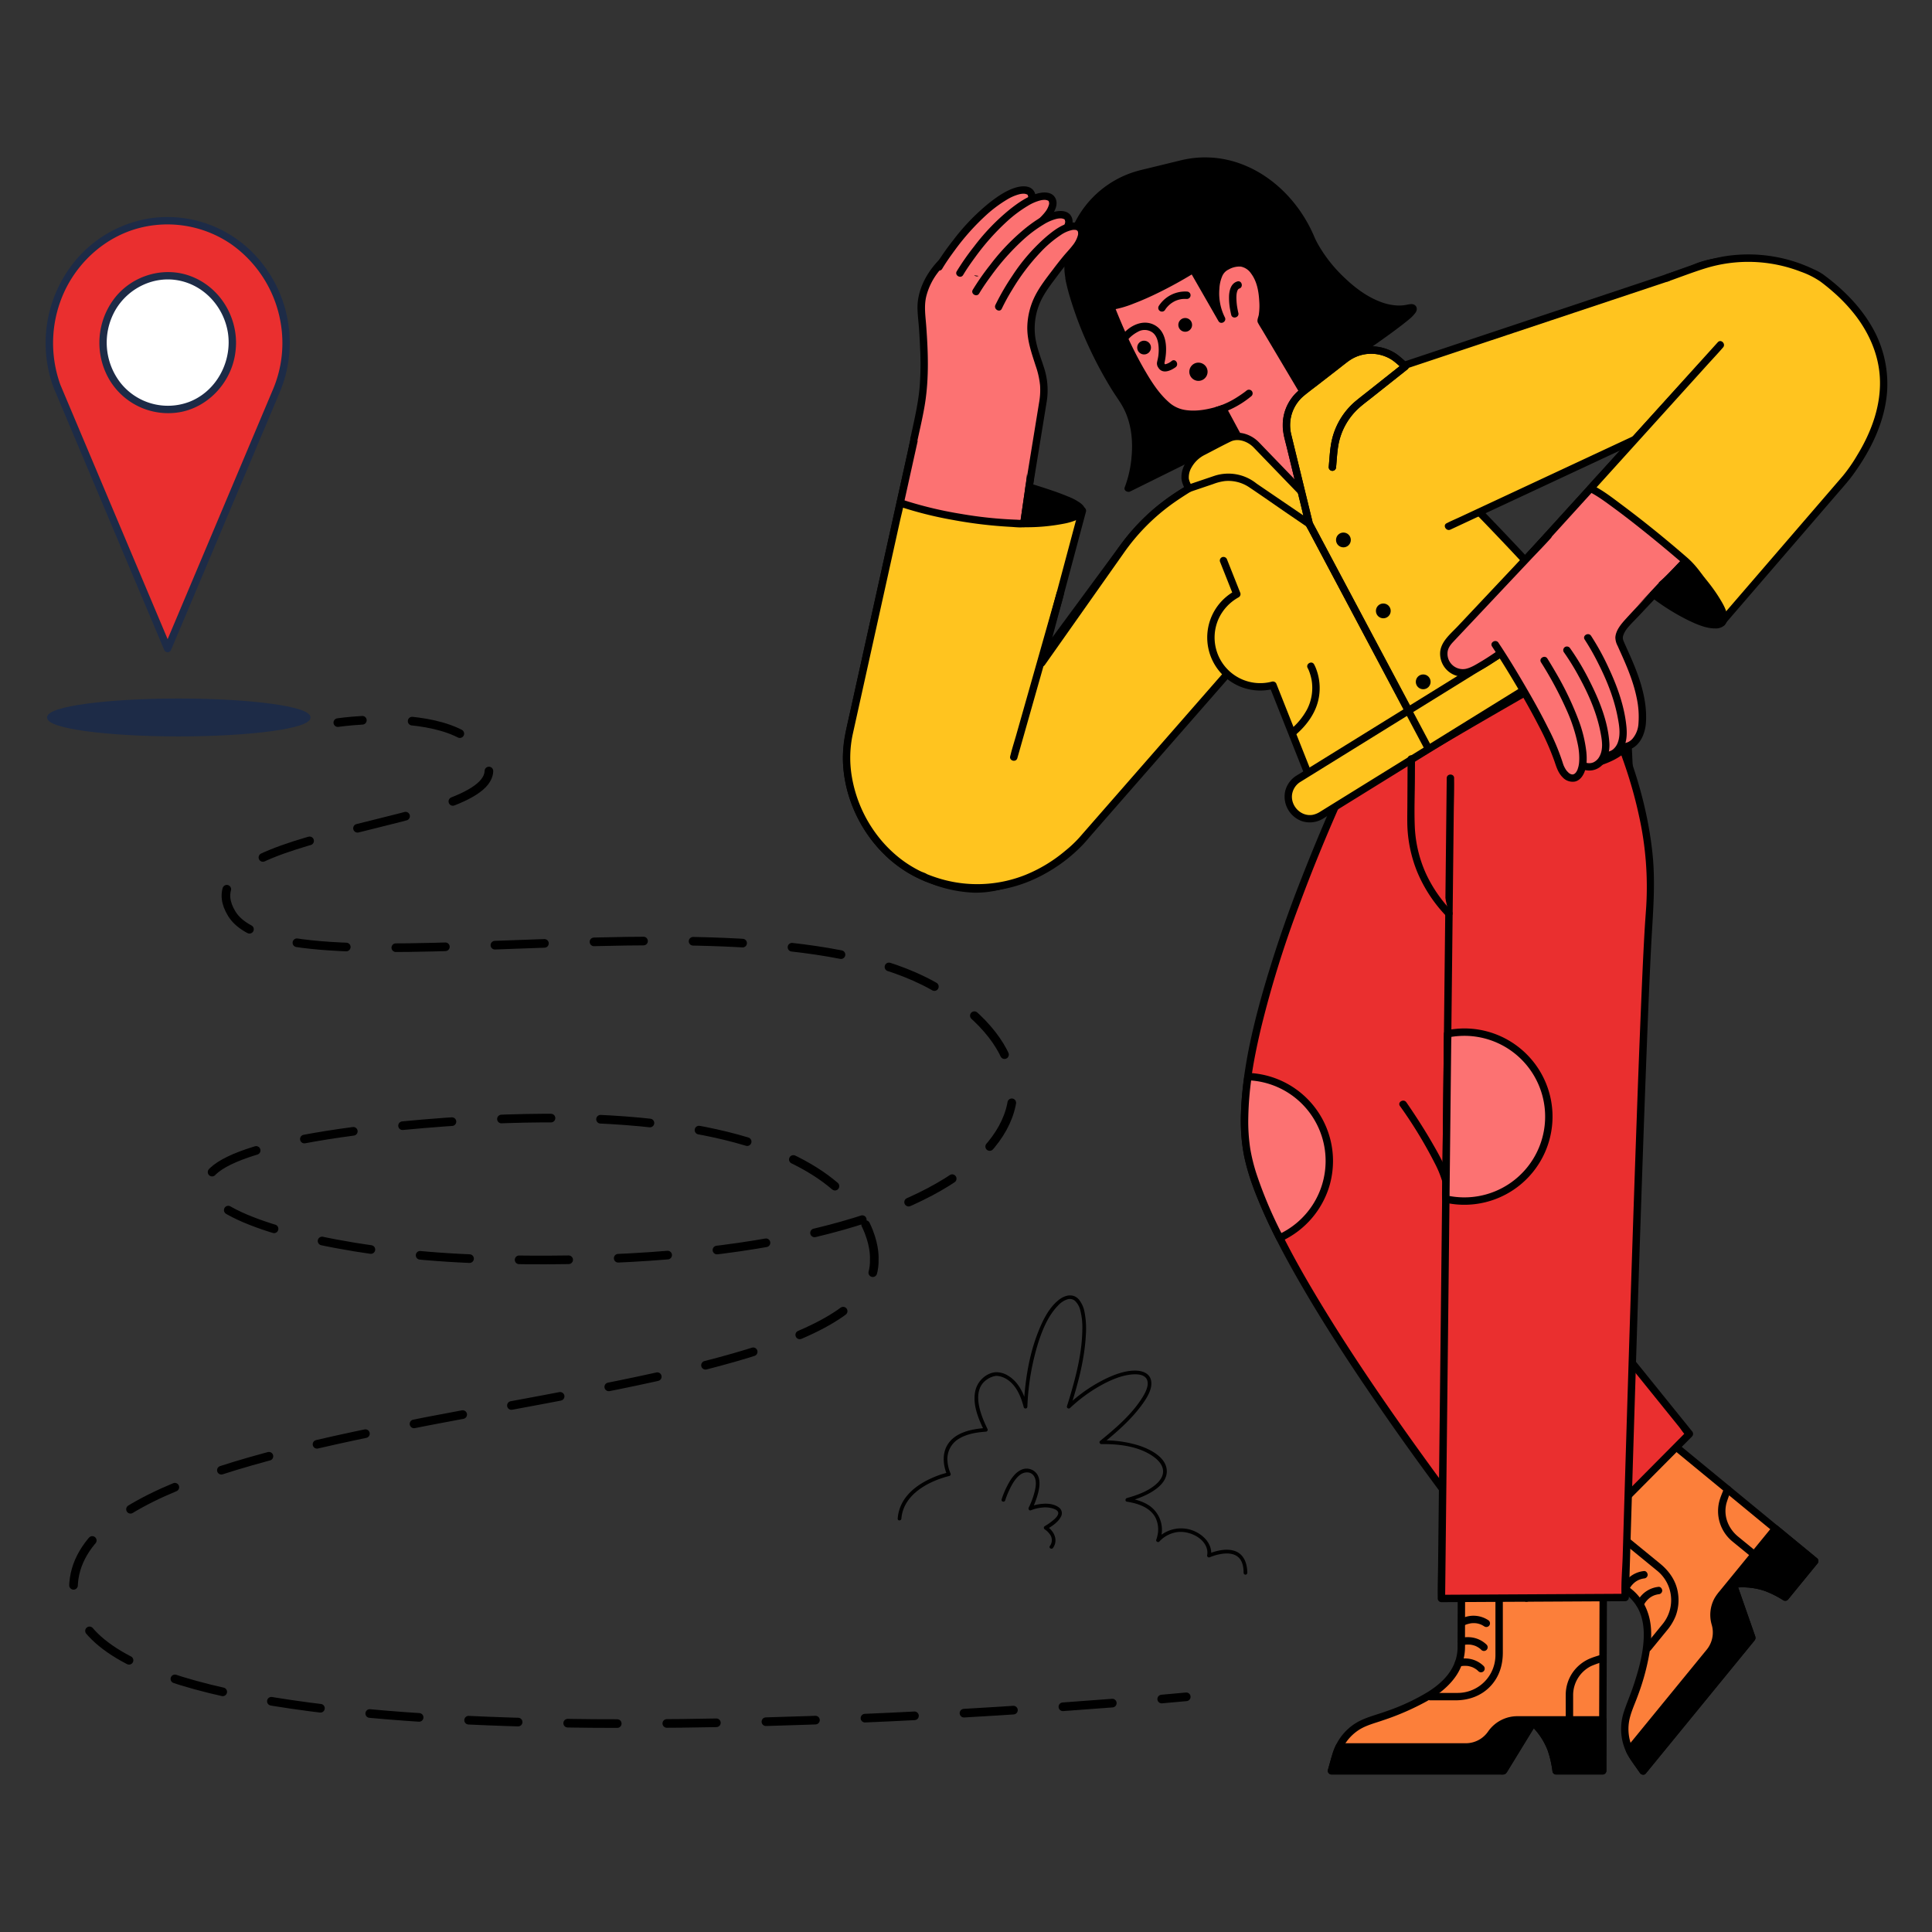 <svg id="Layer_1" data-name="Layer 1" xmlns="http://www.w3.org/2000/svg" width="1000" height="1000" viewBox="0 0 1000 1000"><rect x="0" y="0" width="1000" height="1000" fill="#333333" stroke="none"/><defs><style>.cls-1{fill:#ea2f2f;}.cls-2,.cls-4{fill:#1d2b47;}.cls-3{fill:#fff;}.cls-4{stroke:#1d2b47;}.cls-10,.cls-11,.cls-4,.cls-9{stroke-miterlimit:10;}.cls-4,.cls-9{stroke-width:1.277px;}.cls-5{fill:#fc7f3a;}.cls-6{fill:#fc7272;}.cls-7{fill:#a8542a;}.cls-8{fill:#ffc41f;}.cls-10,.cls-11,.cls-9{stroke:#000;}.cls-10,.cls-11{fill:none;stroke-linecap:round;stroke-width:4.468px;}.cls-11{stroke-dasharray:25.653 25.653;}</style></defs><path d="M553.368,144.226s5.106,28.085,26.809,61.277c14.681,19.787,3.83,47.234,3.83,47.234l63.192-31.277-54.894-101.49"/><path d="M551.521,144.735a90.186,90.186,0,0,0,2.35,9.272,187.141,187.141,0,0,0,8.876,23.673q3.563,7.927,7.784,15.536,2.323,4.191,4.834,8.274c1.64,2.668,3.491,5.205,5.104,7.885,4.875,8.097,6.077,17.735,5.226,27.015a58.187,58.187,0,0,1-3.536,15.838c-.667,1.693,1.474,2.825,2.813,2.163l21.474-10.628,33.931-16.794,7.787-3.854a1.943,1.943,0,0,0,.687-2.62l-5.475-10.123L630.29,186.177l-15.886-29.37L600.721,131.51c-2.214-4.093-4.266-8.338-6.667-12.325-.035-.058-.065-.12-.098-.18-1.173-2.169-4.481-.237-3.307,1.933l5.475,10.123,13.086,24.195,15.886,29.37,13.683,25.297,4.54,8.394c.696,1.287,1.305,2.718,2.127,3.932.038.056.065.121.098.18l.687-2.62-21.474,10.628L590.826,247.23l-7.787,3.854,2.813,2.163a58.75,58.75,0,0,0,3.251-13.292c1.313-9.357.805-19.063-2.948-27.834a37.494,37.494,0,0,0-3.864-6.946c-1.883-2.657-3.563-5.476-5.228-8.274q-4.681-7.869-8.668-16.125a187.07,187.07,0,0,1-10.085-25.331,99.151,99.151,0,0,1-3.098-11.727c-.442-2.421-4.134-1.395-3.693,1.018Z"/><path d="M645.602,814.122c-.034-4.866-1.7-9.839-6.745-11.421-3.509-1.1-7.472-.423-10.904.651a24.799,24.799,0,0,0-2.683.994l1.407,1.081c.943-3.629-1.123-7.557-3.787-9.883a17.237,17.237,0,0,0-19.941-2.284,16.928,16.928,0,0,0-4.22,3.281l1.6.931a15.212,15.212,0,0,0-5.108-17.915c-3.347-2.384-7.462-3.514-11.469-4.143v1.847c5.394-1.557,10.949-3.578,15.366-7.15,2.524-2.042,4.704-4.88,4.81-8.249.237-7.519-8.748-11.83-14.713-13.746a60.158,60.158,0,0,0-19.14-2.563l.677,1.635c7.46-6.07,14.951-12.601,20.587-20.466,2.409-3.362,5.524-8.206,4.357-12.586-.911-3.421-4.472-4.606-7.663-4.703-5.122-.155-10.283,1.702-14.871,3.797a78.576,78.576,0,0,0-20.666,14.21l1.6.932c3.895-12.169,7.317-24.859,7.955-37.684a44.953,44.953,0,0,0-.648-11.302,14.643,14.643,0,0,0-2.973-6.76c-2.971-3.391-7.314-2.265-10.448.233-5.306,4.23-8.5,11.056-10.889,17.229-4.04,10.441-6.002,21.663-6.908,32.785q-.213,2.619-.342,5.245l1.881-.255c-1.522-5.969-4.273-12.334-9.745-15.687a11.642,11.642,0,0,0-6.59-1.919c-4.962.382-9.264,4.511-10.453,9.191-1.807,7.116,1.416,14.861,4.52,21.115l.827-1.441c-7.171.492-16.091,2.163-20.022,8.973-2.185,3.786-2.179,8.395-1.025,12.509a17.88,17.88,0,0,0,1.071,2.937l.572-1.407a44.32,44.32,0,0,0-8.672,2.959c-5.35,2.373-10.464,5.771-13.879,10.608a20.625,20.625,0,0,0-3.684,10.335c-.097,1.229,1.819,1.222,1.915,0,.904-11.469,11.952-18.183,21.923-21.268.957-.296,1.925-.58,2.906-.788a.97.97,0,0,0,.572-1.407,1.332,1.332,0,0,1-.06-.13c-.126-.354-.015-.019-.106-.249-.192-.483-.368-.972-.524-1.468a18.767,18.767,0,0,1-.882-4.806,12.18,12.18,0,0,1,6.164-11.369c4.105-2.422,9.049-3.194,13.731-3.516a.971.971,0,0,0,.827-1.441c-3.512-7.077-8.772-20.173.029-25.767a10.833,10.833,0,0,1,4.416-1.679c-.149.02-.27.013-.038.015.288.003.572.005.86.029a10.957,10.957,0,0,1,3.334.933c5.869,2.728,8.664,9.351,10.167,15.245a.962.962,0,0,0,1.881-.255,127.591,127.591,0,0,1,5.769-33.57c2.182-6.611,5.111-13.662,10.046-18.732a11.597,11.597,0,0,1,4.93-3.294,4.196,4.196,0,0,1,3.806.708,9.957,9.957,0,0,1,2.899,5.208,35.418,35.418,0,0,1,1.004,9.842c-.151,11.536-2.999,23.052-6.256,34.051q-.822,2.775-1.708,5.53a.965.965,0,0,0,1.6.932,79.574,79.574,0,0,1,17.585-12.599c4.488-2.32,9.473-4.371,14.56-4.788,2.74-.225,6.468-.012,7.666,2.67,1.417,3.175-1.273,7.652-3.059,10.351-5.521,8.345-13.512,15.147-21.203,21.406-.661.538-.1,1.645.677,1.635,9.102-.118,19.576,1.099,27.155,6.635,2.195,1.603,4.364,3.888,4.737,6.7.376,2.825-1.29,5.317-3.275,7.154-4.201,3.888-10.059,5.904-15.45,7.46-.84.242-.981,1.693,0,1.847,5.599.878,11.952,2.86,14.803,8.213a13.908,13.908,0,0,1,1.032,9.407,13.137,13.137,0,0,1-.595,2.081c-.355.895.989,1.619,1.6.931a15.554,15.554,0,0,1,9.94-4.956c5.628-.463,13.188,2.928,14.687,8.846a7.177,7.177,0,0,1,.121,3.133A.97.97,0,0,0,626.237,806c.037-.016.074-.036.112-.049-.347.116.08-.032.189-.074.418-.162.838-.318,1.263-.463a27.452,27.452,0,0,1,4.163-1.071c3.235-.556,7.123-.457,9.485,2.156,1.842,2.038,2.22,4.987,2.239,7.622a.958.958,0,0,0,1.915,0Z"/><path d="M520.289,776.594a39.898,39.898,0,0,1,1.974-5.052c1.351-2.912,3.022-6.033,5.577-8.071,2.221-1.772,5.734-2.089,7.403.645,1.655,2.709.698,6.595-.121,9.418a38.355,38.355,0,0,1-2.663,6.796c-.338.659.245,1.748,1.081,1.407a21.149,21.149,0,0,1,6.076-1.444,13.348,13.348,0,0,1,5.125.432c.986.307,2.744.928,2.97,2.135.337,1.792-2.219,3.723-3.404,4.666a27.689,27.689,0,0,1-3.551,2.404.968.968,0,0,0,0,1.653,9.953,9.953,0,0,1,2.499,2.38,5,5,0,0,1,.14,6.253c-.704,1.015.956,1.974,1.653.967,2.853-4.117.484-8.775-3.326-11.253v1.653c2.692-1.528,5.912-3.651,7.364-6.47a3.628,3.628,0,0,0-.918-4.782c-2.436-1.912-5.901-2.228-8.876-1.923a22.896,22.896,0,0,0-6.262,1.482l1.081,1.407a41.411,41.411,0,0,0,2.717-6.788c1.021-3.343,1.939-7.506.353-10.821a6.541,6.541,0,0,0-8.562-2.93c-3.322,1.488-5.533,4.978-7.156,8.082a43.034,43.034,0,0,0-3.022,7.245c-.362,1.181,1.485,1.685,1.847.509Z"/><path class="cls-1" d="M29.425,199.724,86.77,335.716l57.356-135.992c14.934-41.397-14.648-85.498-57.35-85.498h0C44.073,114.226,14.49,158.327,29.425,199.724Z"/><path class="cls-2" d="M27.578,200.233l5.705,13.53,13.701,32.49,16.573,39.302L77.88,319.52q3.475,8.24,6.949,16.479l.095.226a1.936,1.936,0,0,0,3.693,0l4.936-11.703L105.658,295.82l15.221-36.09,14.284-33.868,9.293-22.035a66.283,66.283,0,0,0-15.333-74.684A62.128,62.128,0,0,0,80.96,112.587a62.862,62.862,0,0,0-44.012,24.93,66.843,66.843,0,0,0-9.369,62.716c.824,2.304,4.526,1.311,3.693-1.018a63.521,63.521,0,0,1,3.002-50.225c7.575-14.806,20.964-26.339,37.082-30.781a58.31,58.31,0,0,1,48.574,8.369,62.558,62.558,0,0,1,25.418,40.977A61.54,61.54,0,0,1,141.489,201.09l-7.99,18.944-13.441,31.869-15.075,35.744L92.069,318.265l-6.838,16.213-.307.729h3.693l-5.705-13.53-13.701-32.49-16.573-39.302L38.316,215.92q-3.474-8.24-6.949-16.479l-.095-.226a1.978,1.978,0,0,0-2.356-1.337A1.927,1.927,0,0,0,27.578,200.233Z"/><ellipse class="cls-3" cx="86.776" cy="177.368" rx="33.484" ry="34.648"/><path class="cls-2" d="M118.345,177.368c-.065,13.222-8.005,25.941-20.566,30.7a31.287,31.287,0,0,1-35.385-9.886,33.902,33.902,0,0,1-2.685-37.67c6.684-11.5,20.153-18.026,33.306-15.241,13.124,2.779,22.887,13.879,24.96,26.987a33.817,33.817,0,0,1,.37,5.111c.012,2.464,3.842,2.469,3.83,0-.074-15.042-9.2-29.021-23.377-34.392-13.885-5.261-30.007-.546-39.214,10.999a37.833,37.833,0,0,0-3.098,42.327,35.38,35.38,0,0,0,37.384,16.892c14.494-2.991,25.692-15.523,27.852-30.039a40.594,40.594,0,0,0,.454-5.786C122.187,174.903,118.357,174.9,118.345,177.368Z"/><ellipse class="cls-4" cx="92.539" cy="371.359" rx="67.539" ry="9.17"/><path class="cls-5" d="M850.457,916.664l56.316-68.881-9.705-27.775h0a37.142,37.142,0,0,1,23.845,4.811l3.128,1.844,15.256-18.66-24.284-19.985-54.675-44.996-61.98,44.092L844.247,824.83c12.886,11.996,10.064,31.226-1.47,60.624a25.848,25.848,0,0,0,2.803,24.183Z"/><path d="M851.811,918.019l9.583-11.721,20.472-25.04,19.55-23.912,5.553-6.793c.364-.445.733-.887,1.092-1.336.847-1.059.591-1.845.213-2.926l-9.11-26.072-.251-.72-1.337,2.356a36.067,36.067,0,0,1,15.906,1.638,51.985,51.985,0,0,1,9.591,4.825,1.934,1.934,0,0,0,2.321-.299l13.355-16.334,1.901-2.325a1.942,1.942,0,0,0,0-2.708l-16.937-13.939-9.52-7.835L897.027,770.75l-22.375-18.414c-4.254-3.501-8.482-7.034-12.762-10.503-.067-.054-.133-.11-.2-.164a1.966,1.966,0,0,0-2.32-.299l-21.078,14.994L804.994,780.052l-7.604,5.41c-.907.645-1.421,2.158-.388,3.007l13.735,11.288,23.68,19.461c4.798,3.943,10.288,7.574,13.322,13.155,2.822,5.191,3.366,11.219,2.967,17.023-.543,7.912-2.766,15.69-5.259,23.181-1.561,4.688-3.566,9.236-5.074,13.934a28.089,28.089,0,0,0-.898,13.1,27.476,27.476,0,0,0,4.516,11.085c1.232,1.787,2.475,3.566,3.712,5.349l1.101,1.587c1.396,2.011,4.717.099,3.307-1.933-2.572-3.707-5.699-7.438-7.418-11.639a24.01,24.01,0,0,1-1.534-12.735c.756-4.759,3.006-9.236,4.611-13.751a119.678,119.678,0,0,0,6.412-24.639c.798-6.183.754-12.721-1.413-18.641a26.247,26.247,0,0,0-7.454-11.051c-1.917-1.606-3.866-3.177-5.798-4.765l-23.059-18.951-10.733-8.821c-1.893-1.556-3.733-3.325-5.747-4.723-.094-.065-.18-.148-.268-.22l-.388,3.007L820.4,773.774l33.298-23.688,7.604-5.41-2.321-.299,10.615,8.736,22,18.105,18.565,15.278,8.389,6.904,18.956,15.6.435.358V806.65l-13.355,16.334-1.901,2.325,2.32-.299a55.636,55.636,0,0,0-10.917-5.348,39.425,39.425,0,0,0-17.531-1.501,1.922,1.922,0,0,0-1.337,2.356l8.499,24.324,1.206,3.451.492-1.863-5.576,6.82-13.476,16.482-16.234,19.856-14.104,17.251c-2.275,2.783-4.577,5.547-6.827,8.351-.032.041-.066.08-.099.12a1.974,1.974,0,0,0,0,2.708A1.928,1.928,0,0,0,851.811,918.019Z"/><path d="M843.2,822.723c.065-.165-.282.63-.116.279.071-.15.141-.299.217-.447a12.52,12.52,0,0,1,.92-1.5c.053-.074.107-.147.16-.221.179-.245-.006.02-.103.129.141-.16.268-.335.408-.496a12.664,12.664,0,0,1,.904-.944q.255-.24.524-.465c.092-.077.194-.145.28-.228.014-.013-.348.253-.179.139.073-.049.143-.106.214-.158a11.403,11.403,0,0,1,1.324-.819q.206-.109.417-.209c.053-.025.108-.049.161-.075.256-.121.121.058-.072.026.096.016.366-.143.458-.177q.206-.075.416-.141.495-.157,1.004-.27.264-.059.53-.105c.068-.012.136-.022.204-.034.475-.081-.438.051.048-.006a1.963,1.963,0,0,0,1.915-1.915c-.042-.938-.849-2.039-1.915-1.915a13.925,13.925,0,0,0-7.591,3.241,14.246,14.246,0,0,0-3.246,4.037,11.554,11.554,0,0,0-.576,1.251,1.922,1.922,0,0,0,1.337,2.356,1.971,1.971,0,0,0,2.356-1.337Z"/><path d="M850.737,830.904c.065-.165-.282.63-.116.279.071-.15.141-.299.217-.447a12.534,12.534,0,0,1,.92-1.5c.053-.074.107-.147.16-.221.179-.245-.006.02-.103.129.141-.16.268-.335.408-.497a12.681,12.681,0,0,1,.904-.944q.255-.24.524-.465c.092-.077.194-.145.28-.228.014-.014-.348.253-.179.139.073-.049.143-.106.214-.158a11.389,11.389,0,0,1,1.324-.819q.206-.109.417-.209c.053-.025.108-.05.161-.075.256-.121.121.058-.072.026.096.016.366-.143.458-.177q.206-.074.416-.141.495-.157,1.004-.27.264-.058.53-.105c.068-.012.136-.022.204-.034.475-.08-.439.051.048-.006a1.963,1.963,0,0,0,1.915-1.915c-.042-.938-.849-2.039-1.915-1.915a13.925,13.925,0,0,0-7.591,3.241,14.246,14.246,0,0,0-3.246,4.037,11.553,11.553,0,0,0-.576,1.251,1.922,1.922,0,0,0,1.337,2.356,1.971,1.971,0,0,0,2.356-1.337Z"/><path d="M887.813,840.399h0a15.831,15.831,0,0,1-2.898,14.599l-41.529,50.795a25.717,25.717,0,0,0,2.193,3.842l4.878,7.029,56.316-68.881-9.705-27.775a37.143,37.143,0,0,1,23.845,4.811l3.128,1.844,15.256-18.66L918.95,791.26,890.711,825.8A15.831,15.831,0,0,0,887.813,840.399Z"/><path d="M885.966,840.908a14.089,14.089,0,0,1-2.434,12.771c-.544.691-1.114,1.362-1.67,2.043L872.7,866.928l-24.705,30.217-5.963,7.294a2.025,2.025,0,0,0-.299,2.321c1.84,3.883,4.629,7.352,7.071,10.871.634.914,2.167,1.416,3.007.388l9.583-11.721,20.472-25.04,19.55-23.913,5.553-6.793c.364-.445.733-.887,1.092-1.336.847-1.059.591-1.845.213-2.926l-9.11-26.072-.251-.72-1.847,2.424a36.329,36.329,0,0,1,16.415,1.569,51.994,51.994,0,0,1,9.591,4.825,1.934,1.934,0,0,0,2.321-.299l13.355-16.334,1.901-2.325a1.943,1.943,0,0,0,0-2.708l-17.822-14.667-2.523-2.077a1.942,1.942,0,0,0-2.708,0l-12.15,14.86-15.371,18.8a24.276,24.276,0,0,0-2.689,3.763,18.046,18.046,0,0,0-1.42,13.579c.681,2.364,4.378,1.359,3.693-1.018a14.515,14.515,0,0,1,3.045-13.518l5.809-7.105,17.438-21.328,4.353-5.325H917.596l17.822,14.667,2.523,2.077V806.65l-13.355,16.334-1.901,2.325,2.32-.299A56.735,56.735,0,0,0,914.5,819.8a38.916,38.916,0,0,0-17.433-1.706,1.942,1.942,0,0,0-1.847,2.424l8.499,24.324,1.206,3.451.492-1.863-5.576,6.82-13.476,16.482-16.234,19.856-14.104,17.251-4.626,5.658a29.544,29.544,0,0,0-2.201,2.693,1.342,1.342,0,0,1-.099.12l3.007.388c-2.442-3.519-5.231-6.988-7.071-10.871l-.299,2.32,16.677-20.399,22.872-27.975c.655-.802,1.317-1.599,1.966-2.405a18,18,0,0,0,3.404-16.478C888.948,837.537,885.251,838.54,885.966,840.908Z"/><path d="M854.366,854.223l8.391-10.263a27.352,27.352,0,0,0,4.547-7.485,23.45,23.45,0,0,0,1.184-12.068c-.975-6.214-4.5-11.216-9.276-15.121L847.57,799.769l-9.898-8.093a1.974,1.974,0,0,0-2.708,0,1.928,1.928,0,0,0,0,2.708l20.038,16.383c.877.717,1.759,1.429,2.632,2.152a19.593,19.593,0,0,1,2.835,27.819q-4.397,5.396-8.811,10.777a1.974,1.974,0,0,0,0,2.708,1.928,1.928,0,0,0,2.708,0Z"/><path d="M908.391,802.495q-4.369-3.572-8.738-7.144c-5.154-4.226-7.752-10.78-6.023-17.357a63.254,63.254,0,0,1,2.422-6.589,1.931,1.931,0,0,0-1.337-2.356,1.956,1.956,0,0,0-2.356,1.337c-.729,1.887-1.548,3.762-2.162,5.691a20.303,20.303,0,0,0,6.393,21.69c1.409,1.171,2.837,2.32,4.256,3.479l4.837,3.955a1.974,1.974,0,0,0,2.708,0,1.928,1.928,0,0,0,0-2.708Z"/><path class="cls-5" d="M689.184,916.571h88.972l15.36-25.094h0a37.143,37.143,0,0,1,11.368,21.506l.552,3.589h24.102l.101-31.45.229-70.809-73.366-20.076-.151,59.4c-1.131,17.569-17.804,27.556-47.865,37.234A25.848,25.848,0,0,0,691.538,908.346Z"/><path d="M689.184,918.486h87.144c.573,0,1.154.029,1.726,0,1.272-.064,1.73-.906,2.3-1.837l14.418-23.556.398-.65-3.007.388a35.164,35.164,0,0,1,8.886,13.12,53.91,53.91,0,0,1,2.541,11.129,1.922,1.922,0,0,0,1.847,1.406h24.102a1.943,1.943,0,0,0,1.915-1.915l.071-21.936.04-12.329.072-22.231.093-28.978c.018-5.498.22-11.032.053-16.529-.003-.086.001-.172.001-.258a1.951,1.951,0,0,0-1.406-1.847l-24.95-6.827-39.416-10.785-9.001-2.463a1.935,1.935,0,0,0-2.424,1.847l-.048,18.941-.08,31.317-.022,8.549a22.197,22.197,0,0,1-2.953,10.619c-2.85,5.054-7.395,8.895-12.234,11.973a109.856,109.856,0,0,1-21.451,10.03c-4.4,1.607-9.062,2.76-13.309,4.739a27.222,27.222,0,0,0-9.322,7.176,28.478,28.478,0,0,0-5.487,10.291c-.605,2.073-1.189,4.153-1.783,6.23l-.561,1.96c-.679,2.374,3.015,3.387,3.693,1.018,1.261-4.407,2.185-9.208,4.436-13.237a23.884,23.884,0,0,1,7.833-8.401c3.774-2.44,8.162-3.491,12.363-4.957a134.791,134.791,0,0,0,22.86-9.935c5.511-3.166,10.711-7.063,14.501-12.223a26.925,26.925,0,0,0,5.243-14.714c.073-2.025.01-4.065.015-6.092l.078-30.395.037-14.573c.007-2.63.184-5.323.02-7.949-.008-.122.001-.247.001-.369l-2.424,1.846,24.95,6.827,39.416,10.785,9.001,2.463-1.406-1.847-.044,13.748-.092,28.491-.077,24.043-.035,10.865-.079,24.55-.002.563,1.915-1.915H805.436l1.847,1.406a52.237,52.237,0,0,0-2.832-11.871,39.425,39.425,0,0,0-9.581-14.069,1.941,1.941,0,0,0-3.007.388L778.411,912.486l-1.909,3.118,1.653-.948h-78.03c-3.583,0-7.205-.154-10.786,0-.052.002-.104,0-.156,0A1.916,1.916,0,0,0,689.184,918.486Z"/><path class="cls-1" d="M705.86,385.571S634.753,528.369,645.244,594.814,790.066,827.172,790.066,827.172l84.38-85.007-99.75-123.59L845.743,452.016l-3.618-77.962"/><path d="M704.207,384.605c-3.25,6.528-6.31,13.155-9.333,19.791q-11.054,24.261-20.789,49.098a645.401,645.401,0,0,0-21.103,62.213c-5.412,19.505-9.937,39.663-10.63,59.964a96.442,96.442,0,0,0,1.75,23.417,125.242,125.242,0,0,0,6.366,20.064c6.676,16.771,15.31,32.745,24.4,48.311,10.541,18.05,21.916,35.61,33.663,52.895q17.096,25.155,35.212,49.596,14.312,19.406,29.102,38.454,7.521,9.691,15.184,19.272.341.424.683.848a1.932,1.932,0,0,0,2.708,0l28.543-28.756,45.456-45.794L875.8,743.519a1.969,1.969,0,0,0,0-2.708l-9.887-12.25L842.02,698.958l-28.771-35.648L788.366,632.481,780.12,622.265c-1.218-1.509-2.406-3.559-3.891-4.821a1.632,1.632,0,0,1-.18-.223l.299,2.321L789.94,587.68l28.296-66.336,24.286-56.934c1.59-3.727,3.382-7.429,4.79-11.23a8.784,8.784,0,0,0,.228-3.7l-.532-11.47-2.901-62.501-.068-1.454c-.114-2.454-3.944-2.468-3.83,0l2.592,55.852.687,14.794.218,4.691a8.137,8.137,0,0,0,.113,2.432c.239.501.582-1.244.156-.506a12.735,12.735,0,0,0-.583,1.366l-2.513,5.891-22.569,52.908L789.597,578.799q-8.15,19.106-16.3,38.212-.127.299-.255.598a2.05,2.05,0,0,0,.299,2.321l9.887,12.25,23.892,29.602,28.771,35.648,24.883,30.829,8.246,10.216c1.216,1.506,2.405,3.565,3.891,4.821a1.619,1.619,0,0,1,.18.223v-2.708L844.548,769.567,799.092,815.36l-10.381,10.458H791.42c-3.491-4.313-6.924-8.675-10.347-13.042q-13.238-16.884-26.085-34.07-17.436-23.301-34.116-47.156c-12.002-17.227-23.665-34.703-34.652-52.597-9.899-16.122-19.369-32.598-27.3-49.79-5.972-12.944-11.434-26.64-12.525-40.985-1.441-18.946,2.074-38.193,6.433-56.553a544.976,544.976,0,0,1,19.518-62.833c6.611-17.89,13.853-35.548,21.577-52.986,4.161-9.394,8.438-18.744,12.954-27.974q.317-.648.637-1.295c1.095-2.2-2.207-4.142-3.307-1.933Z"/><path class="cls-1" d="M750.739,402.765,746.077,827.37l95.119-.511s8.894-309.302,12.66-355.72c6.534-80.529-55.381-158.401-55.381-158.401l-58.724,61.277"/><path d="M748.824,402.765,748.7,414.141l-.34,30.955-.5,45.564-.613,55.811-.669,60.881L745.9,669.068l-.632,57.548-.534,48.623-.383,34.831c-.061,5.522-.264,11.065-.182,16.588.004.237-.005.475-.008.712a1.94,1.94,0,0,0,1.915,1.915l32.157-.173,51.232-.275,11.729-.063a1.949,1.949,0,0,0,1.915-1.915q.208-7.241.422-14.481.563-19.192,1.141-38.384.819-27.221,1.667-54.441.988-31.701,2.022-63.401,1.056-32.286,2.184-64.57,1.019-28.965,2.152-57.926c.587-14.741,1.194-29.482,1.952-44.215.821-15.95,2.358-31.758.67-47.733-3.069-29.041-12.964-57.052-26.089-83.007a300.69,300.69,0,0,0-27.614-44.987c-.588-.783-1.18-1.564-1.789-2.331a1.928,1.928,0,0,0-2.708,0l-51.34,53.572-7.384,7.705c-1.706,1.78.999,4.492,2.708,2.708l51.34-53.572,7.384-7.705h-2.708c.197.248.416.622.189.239a20.422,20.422,0,0,0,1.273,1.68q2.383,3.189,4.646,6.466c5.258,7.57,10.159,15.389,14.738,23.388,13.699,23.935,24.698,49.727,30.455,76.768a168.885,168.885,0,0,1,3.643,46.88c-.31,4.434-.637,8.865-.887,13.303-.753,13.329-1.318,26.668-1.869,40.006q-1.149,27.793-2.123,55.594-1.136,31.64-2.176,63.283-1.057,31.892-2.057,63.785-.898,28.554-1.763,57.11-.647,21.331-1.276,42.663c-.202,6.835-.89,13.857-.605,20.693.013.3-.018.608-.026.908l1.915-1.915-32.157.173-51.232.275-11.729.063,1.915,1.915.125-11.376.34-30.955.5-45.564.613-55.811.669-60.881.678-61.716.632-57.548.534-48.623.383-34.831c.061-5.522.264-11.065.182-16.588-.004-.237.005-.475.008-.712.027-2.465-3.803-2.467-3.83,0Z"/><path d="M758.384,841.082c.083-.044.168-.082.253-.122.359-.171.046-.012-.087.033.144-.05.285-.113.429-.165a16.305,16.305,0,0,1,2.541-.636c.232-.044-.365.03.013.003.156-.011.311-.03.467-.04q.407-.027.815-.028.472,0,.944.037c.148.012.295.027.443.043-.405-.045.185.035.215.041a11.108,11.108,0,0,1,2.068.59c-.218-.086.156.069.217.098q.245.115.484.24a13.332,13.332,0,0,1,1.166.701,1.928,1.928,0,0,0,2.62-.687,1.96,1.96,0,0,0-.687-2.62,13.879,13.879,0,0,0-13.834-.795,1.931,1.931,0,0,0-.687,2.62,1.957,1.957,0,0,0,2.62.687Z"/><path d="M757.053,851.587a7.968,7.968,0,0,1,1.035-.239c.079-.014.158-.026.236-.039.343-.058-.03.024-.162.019a6.47,6.47,0,0,0,.688-.07,13.145,13.145,0,0,1,1.445-.029q.421.015.841.057c.149.015.514-.037.033-.001a2.009,2.009,0,0,1,.416.068,11.608,11.608,0,0,1,1.88.506q.224.082.445.172c-.396-.162.055.032.14.073a11.237,11.237,0,0,1,1.046.573,10.281,10.281,0,0,1,.89.611c-.265-.205.149.132.198.174.198.171.388.349.576.53a1.915,1.915,0,0,0,2.708-2.708,13.802,13.802,0,0,0-8.921-3.873,12.883,12.883,0,0,0-4.513.484,1.915,1.915,0,1,0,1.018,3.693Z"/><path d="M755.491,862.6a7.968,7.968,0,0,1,1.035-.239c.079-.014.158-.026.236-.039.343-.058-.03.024-.162.019a6.444,6.444,0,0,0,.687-.07,13.12,13.12,0,0,1,1.445-.029q.421.015.841.057c.149.015.514-.037.033-.001a2.009,2.009,0,0,1,.416.068,11.608,11.608,0,0,1,1.88.506q.224.082.445.172c-.396-.162.055.032.14.073a11.251,11.251,0,0,1,1.046.573,10.312,10.312,0,0,1,.89.611c-.265-.205.149.132.198.174.198.171.388.349.576.53a1.915,1.915,0,1,0,2.708-2.708,13.801,13.801,0,0,0-8.921-3.873,12.883,12.883,0,0,0-4.513.484,1.915,1.915,0,0,0,1.018,3.693Z"/><path d="M771.872,897.219h0a15.831,15.831,0,0,1-13.137,6.997H693.125a25.715,25.715,0,0,0-1.587,4.13l-2.354,8.225h88.972l15.36-25.094a37.143,37.143,0,0,1,11.368,21.506l.552,3.589h24.102l.085-26.349H785.009A15.831,15.831,0,0,0,771.872,897.219Z"/><path d="M770.219,896.252a14.023,14.023,0,0,1-11.499,6.048c-.819.007-1.639,0-2.458,0H693.125a1.889,1.889,0,0,0-1.653.948c-1.919,4.045-2.906,8.523-4.134,12.813a1.934,1.934,0,0,0,1.847,2.424H776.328c.573,0,1.154.029,1.726,0,1.272-.064,1.73-.906,2.3-1.837l14.418-23.556.398-.65-3.007.388a35.513,35.513,0,0,1,8.957,13.307,54.286,54.286,0,0,1,2.47,10.943,1.922,1.922,0,0,0,1.847,1.406h24.102a1.943,1.943,0,0,0,1.915-1.915l.074-23.081.01-3.268a1.942,1.942,0,0,0-1.915-1.915H785.939a18.45,18.45,0,0,0-15.72,7.945c-1.403,2.034,1.915,3.951,3.307,1.933,2.867-4.157,7.412-6.048,12.336-6.048h43.761l-1.915-1.915-.074,23.081-.011,3.268,1.915-1.915H805.436l1.847,1.406a52.729,52.729,0,0,0-2.757-11.686,39.752,39.752,0,0,0-9.655-14.253,1.94,1.94,0,0,0-3.007.388L778.411,912.486l-1.909,3.118,1.653-.948H692.818a31.212,31.212,0,0,0-3.478,0,1.393,1.393,0,0,1-.156,0L691.03,917.08c1.129-3.945,1.983-8.179,3.748-11.898l-1.653.949h62.709c.965,0,1.931.009,2.897,0a18.013,18.013,0,0,0,14.796-7.945C774.905,896.134,771.588,894.215,770.219,896.252Z"/><path d="M740.191,880.084h13.257c7.08,0,13.832-2.504,18.566-7.93,4.175-4.785,5.852-10.597,5.852-16.847V827.37a1.916,1.916,0,0,0-3.83,0v26.049c0,1.083.007,2.165,0,3.248a19.572,19.572,0,0,1-19.884,19.588c-4.653.008-9.307,0-13.96,0a1.916,1.916,0,0,0,0,3.83Z"/><path d="M814.252,888.967q0-5.669,0-11.338a16.794,16.794,0,0,1,9.41-15.318,52.245,52.245,0,0,1,6.574-2.289c2.332-.764,1.333-4.463-1.018-3.693-1.962.643-3.975,1.206-5.893,1.976a20.699,20.699,0,0,0-9.338,7.42,20.372,20.372,0,0,0-3.563,11.308c-.023,1.812-.002,3.625-.002,5.437v6.496a1.916,1.916,0,0,0,3.83,0Z"/><path class="cls-6" d="M684.381,215.577l-16.935-26.936c3.119-4.135,4.87-8.313,4.6-12.149-1.331-18.904-38.477-70.243-38.477-70.243l-64.92,35.561s19.971,59.715,38.477,70.243c6.27,3.567,15.898,2.801,25.836-.502l16.694,31.012,22.617,15.486"/><path d="M686.035,214.61l-14.839-23.602-2.097-3.335v1.933c3.039-4.087,5.407-8.976,4.752-14.19a37.27,37.27,0,0,0-1.95-7.754,128.591,128.591,0,0,0-8.77-18.751,419.038,419.038,0,0,0-22.493-35.907c-1.781-2.591-3.574-5.175-5.417-7.723a1.967,1.967,0,0,0-2.62-.687l-22.015,12.059-34.846,19.088-8.059,4.415a1.935,1.935,0,0,0-.88,2.163c3.152,9.419,6.845,18.687,10.797,27.795a230.775,230.775,0,0,0,10.903,22.222c3.57,6.281,7.568,12.684,12.846,17.689a21.14,21.14,0,0,0,10.918,5.833c7.088,1.261,14.46-.245,21.204-2.461l-2.163-.88,13.048,24.239,2.902,5.391a5.452,5.452,0,0,0,1.585,2.174c3.636,2.586,7.37,5.046,11.051,7.567l11.411,7.813c2.039,1.396,3.957-1.921,1.933-3.307L651.37,241.421c-.174-.119-.347-.263-.532-.364-.623-.341.445.303.469.536a2.808,2.808,0,0,0-.397-.737l-2.481-4.609-8.198-15.229-5.617-10.434a1.934,1.934,0,0,0-2.163-.88c-5.843,1.92-12.241,3.413-18.425,2.58a16.396,16.396,0,0,1-6.376-2.145,16.657,16.657,0,0,1-2.857-2.143c-5.047-4.489-8.773-10.355-12.155-16.151-7.529-12.904-13.383-26.81-18.632-40.773-1.217-3.239-2.415-6.489-3.513-9.771l-.88,2.163L591.63,131.404l34.846-19.088,8.059-4.415-2.62-.687c4.95,6.843,9.664,13.867,14.249,20.957,4.05,6.262,7.977,12.609,11.662,19.093A156.032,156.032,0,0,1,667.105,165.77a48.284,48.284,0,0,1,2.742,8.683c.059.303.111.607.162.912.022.134.042.268.06.402-.064-.477.003.052.008.118a12.33,12.33,0,0,1-.044,3.033,20.678,20.678,0,0,1-4.241,8.756,1.869,1.869,0,0,0,0,1.933l14.839,23.602,2.096,3.335c1.309,2.082,4.624.162,3.307-1.933Z"/><path d="M645.102,202.248c-.108.089-.22.176-.329.264-.428.342.3-.224-.09.071-.188.141-.375.283-.564.423q-1.741,1.288-3.575,2.445a42.612,42.612,0,0,1-10.908,5.123c-2.364.68-1.359,4.377,1.018,3.693a48.916,48.916,0,0,0,17.155-9.31,1.929,1.929,0,0,0,0-2.708,1.958,1.958,0,0,0-2.708,0Z"/><path d="M678.475,123.162c6.383,15.319,30.638,40.851,50.426,36.383,16.748-3.782-52.941,39.249-54.255,43.404L652.696,166.007c1.921-4.465,1.25-17.137-1.902-22.892-4.762-8.693-10.549-8.183-16.622-4.856s-6.501,18.474-1.86,26.947l-14.798-25.8s-25.406,15.996-42.183,19.089a18.874,18.874,0,0,1-21.88-14.454,28.793,28.793,0,0,1-.553-5.923A49.593,49.593,0,0,1,590.93,89.895L612.074,84.74C639.966,77.939,667.433,96.662,678.475,123.162Z"/><path d="M676.628,123.671a65.008,65.008,0,0,0,11.194,17.16A75.573,75.573,0,0,0,705.391,155.95c6.017,3.65,13.097,6.448,20.253,5.978a28.247,28.247,0,0,0,4.249-.637c.115-.025.234-.036.349-.06.292-.061-.541.006-.119.018a3.466,3.466,0,0,0,.575-.021c.437-.068-.526-.127-.093-.004a1.307,1.307,0,0,1-.828-.665c.083.135-.206-.577-.138-.326-.138-.508-.06-.582-.058-.354-.005-.608.094-.544.036-.331-.1.365.231-.377.099-.214a2.898,2.898,0,0,0-.234.399c-.294.536.253-.244-.096.13-.357.384-.701.774-1.077,1.141-1.028,1.001-2.131,1.926-3.244,2.831-1.652,1.344-2.627,2.085-4.343,3.369q-2.727,2.041-5.5,4.02c-8.411,6.032-16.987,11.832-25.487,17.738-3.479,2.418-6.957,4.841-10.357,7.369a33.669,33.669,0,0,0-5.78,4.779,3.872,3.872,0,0,0-.799,1.331l3.5-.458-7.397-12.45-11.812-19.88-2.741-4.613.193,1.476a19.204,19.204,0,0,0,1.105-6.427,46.699,46.699,0,0,0-.449-8.427c-.758-5.517-2.579-11.329-7.048-15-4.371-3.59-9.656-2.809-14.376-.36-4.384,2.274-5.831,7.329-6.335,11.912a31.463,31.463,0,0,0,3.22,17.958l3.307-1.933L621.012,141.654l-1.844-3.215a1.938,1.938,0,0,0-2.62-.687c-3.889,2.446-7.905,4.706-11.951,6.879a135.563,135.563,0,0,1-23.64,10.464c-3.993,1.242-8.175,2.342-12.364,1.487a17.067,17.067,0,0,1-10.594-6.869c-2.875-4.162-3.349-8.971-3.145-13.911a46.787,46.787,0,0,1,2.534-13.286,48.015,48.015,0,0,1,15.382-21.658,50.161,50.161,0,0,1,19.757-9.382l16.707-4.074c1.954-.476,3.906-.991,5.883-1.365a47.556,47.556,0,0,1,13.794-.514c19.052,2.007,35.516,15.352,44.593,31.746a66.011,66.011,0,0,1,3.124,6.402,1.978,1.978,0,0,0,2.356,1.337,1.927,1.927,0,0,0,1.337-2.356C672.489,104,656.634,88.142,636.696,83.07a52.966,52.966,0,0,0-25.715-.035l-16.84,4.106c-2.046.499-4.11.958-6.13,1.558a51.913,51.913,0,0,0-32.06,27.283,50.459,50.459,0,0,0-4.275,13.544c-.842,5.192-1.257,10.944.189,16.061a20.958,20.958,0,0,0,22.056,15.028,53.187,53.187,0,0,0,12.998-3.542c4.377-1.66,8.655-3.586,12.854-5.653,6.067-2.987,12.009-6.258,17.778-9.787.31-.19.621-.38.929-.574l-2.62-.687,12.954,22.585,1.844,3.215c1.229,2.143,4.473.237,3.307-1.933a27.757,27.757,0,0,1-2.807-14.758,18.688,18.688,0,0,1,1.424-6.438,6.678,6.678,0,0,1,3.408-3.58,11.155,11.155,0,0,1,6.191-1.483,8.291,8.291,0,0,1,5.36,3.57c3.084,4.075,3.972,9.347,4.244,14.335a31.676,31.676,0,0,1-.24,7.062c-.234,1.355-1.118,2.861-.425,4.157.789,1.477,1.72,2.895,2.575,4.334l11.101,18.685,8.194,13.792a1.939,1.939,0,0,0,3.5-.457c-.045.132-.266.54-.041.174.13-.212-.418.415.018-.001.298-.285.581-.584.889-.86.435-.389.886-.761,1.341-1.128.247-.199.496-.395.745-.592.142-.113.449-.348.118-.093q.267-.205.535-.409c3.218-2.448,6.534-4.767,9.849-7.081,8.532-5.956,17.156-11.78,25.634-17.813,3.67-2.612,7.32-5.258,10.859-8.046,2.167-1.707,4.575-3.469,6.2-5.736,1.512-2.108.392-4.579-2.306-4.472a11.699,11.699,0,0,0-1.891.285,21.085,21.085,0,0,1-4.665.457,28.184,28.184,0,0,1-9.697-2.091c-7.042-2.737-13.285-7.542-18.662-12.765a73.621,73.621,0,0,1-13.291-16.994,40.123,40.123,0,0,1-1.806-3.641,1.978,1.978,0,0,0-2.356-1.337A1.927,1.927,0,0,0,676.628,123.671Z"/><path d="M603.08,160.341a7.515,7.515,0,0,1,.43-.654c.075-.105.168-.205.233-.316-.064.109-.314.393-.115.152.06-.073.119-.148.18-.221q.376-.452.787-.873.486-.498,1.018-.95c.107-.091.22-.178.327-.27.266-.228-.283.199.009-.007.232-.164.459-.332.696-.488a13.918,13.918,0,0,1,1.52-.869c.133-.065.268-.125.401-.189.331-.159-.25.088.099-.043.318-.119.634-.238.959-.34q.547-.171,1.108-.296.29-.065.583-.117c.085-.015.171-.028.256-.043.301-.052-.295.032.014-.004a15.855,15.855,0,0,1,2.736-.074,1.915,1.915,0,0,0,0-3.83,16.215,16.215,0,0,0-13.905,6.554,8.768,8.768,0,0,0-.642.942,1.915,1.915,0,0,0,3.307,1.933Z"/><path d="M583.958,175.615c-.334.448-.188.227.058-.048.343-.383.697-.753,1.073-1.105a17.622,17.622,0,0,1,3.764-2.658,6.971,6.971,0,0,1,7.743.345c2.175,1.67,2.878,4.618,3.083,7.224a22.758,22.758,0,0,1-.174,5.116c-.148.996-.4,1.963-.605,2.946a3.675,3.675,0,0,0,.571,2.734c2.138,3.631,6.309,1.817,8.976-.068,1.997-1.411.086-4.734-1.933-3.307a8.121,8.121,0,0,1-3.17,1.696c-.275.038-.315.069-.5-.097.103.092-.261-.574-.311-.722V188.69c1.691-6.661,2.097-16.748-5.067-20.505-5.984-3.138-13.073.473-16.815,5.498a1.93,1.93,0,0,0,.687,2.62,1.958,1.958,0,0,0,2.62-.687Z"/><path d="M640.971,161.962c-.102-.409-.19-.822-.274-1.234q-.139-.677-.256-1.359-.067-.389-.128-.779-.035-.223-.067-.447c-.03-.208-.056-.476-.013-.088a36.056,36.056,0,0,1-.277-3.889c0-.647.035-1.29.095-1.935.047-.499-.054.24.012-.104.025-.132.043-.264.069-.396a8.949,8.949,0,0,1,.213-.876c.047-.157.108-.309.157-.465.084-.268-.195.353.042-.082.063-.116.122-.233.192-.346.055-.091.338-.447.131-.209-.212.244.076-.068.133-.124.245-.24.298-.134.014-.035a1.941,1.941,0,0,0,.315-.19c.333-.206-.388.121.094-.028,2.347-.727,1.346-4.425-1.018-3.693-3.125.968-4.041,4.255-4.237,7.179a32.97,32.97,0,0,0,.718,8.278c.117.616.241,1.232.394,1.84.598,2.39,4.292,1.377,3.693-1.018Z"/><circle cx="592.184" cy="179.901" r="2.6"/><path d="M593.638,179.135a.884.884,0,0,1,.086.171l-.047-.113q.023.058.044.117c.04.117.066.236.095.357.052.209-.012-.229,0-.014.004.06.009.12.011.18a1.913,1.913,0,0,0-.016.359l.018-.136q-.009.059-.021.117-.018.087-.042.174t-.054.17l-.021.056q-.057.143.027-.064c-.031.008-.123.235-.141.264-.031.051-.066.1-.099.151q-.09.123.04-.05-.038.047-.079.092a3.209,3.209,0,0,1-.265.255c-.137.121.045-.038.046-.035a.976.976,0,0,1-.158.105q-.082.05-.167.094l-.057.029q-.142.065.056-.02c-.001.04-.37.117-.414.127-.037.008-.214.012-.053.015.169.002-.024.001-.053.003a2.593,2.593,0,0,1-.36.001l-.06-.005q-.158-.017.077.012a.726.726,0,0,0-.176-.034,3.534,3.534,0,0,1-.342-.104c-.199-.068.194.104.01.001-.052-.029-.106-.054-.158-.084s-.103-.062-.153-.096l-.05-.034q-.123-.09.05.04c.002-.005-.224-.207-.245-.229-.035-.037-.068-.077-.102-.115q-.096-.119.035.046-.037-.051-.071-.104c-.022-.035-.207-.307-.184-.335l.047.113q-.023-.058-.044-.117-.025-.073-.046-.148t-.037-.149l-.012-.06q-.026-.157.006.074a2.738,2.738,0,0,0-.016-.421.795.795,0,0,0,.014-.179l-.018.136q.009-.059.022-.117a2.63,2.63,0,0,1,.077-.288.734.734,0,0,0,.062-.168l-.049.119q.025-.054.052-.107a3.035,3.035,0,0,0,.223-.356c.017.042-.132.152-.036.052.042-.044.081-.091.124-.134s.088-.086.134-.126l.047-.04q.119-.096-.046.035c-.006-.036.289-.18.325-.199l.057-.029q.142-.065-.056.02a.879.879,0,0,1,.176-.063q.088-.028.178-.05.059-.014.12-.026.157-.026-.074.006a2.728,2.728,0,0,0,.421-.016c.04.002.08.006.119.008q.158.017-.077-.012.059.009.117.022a3.29,3.29,0,0,1,.4.117c.199.068-.194-.104-.01-.002.07.039.141.073.21.115.034.021.068.043.101.065s.066.046.098.07q-.17-.134-.052-.036c.104.1.204.198.3.305.143.16-.11-.18.001.006.044.073.091.143.133.217a.958.958,0,0,0,1.653-.967,3.608,3.608,0,0,0-3.73-1.766,3.545,3.545,0,0,0-2.858,2.775,3.556,3.556,0,1,0,6.588-1.01.965.965,0,0,0-1.31-.344A.979.979,0,0,0,593.638,179.135Z"/><circle cx="613.467" cy="168.157" r="2.6"/><path d="M614.959,167.463l.029.058q.065.143-.02-.051c.021.007.056.158.063.18.023.074.035.316.084.365-.057-.057-.017-.2-.013-.071.002.061.008.122.009.184s-.001.122-.005.183q-.004.061-.01.121.034-.231.009-.074c-.022.099-.041.197-.07.294-.018.058-.039.115-.058.172-.068.201.103-.192,0-.006-.059.107-.114.214-.182.315-.009.013-.07.1-.071.1q.132-.169.035-.05-.04.047-.083.091-.064.067-.133.13l-.047.041q-.118.098.047-.032c-.018.053-.22.148-.267.175-.057.032-.115.06-.173.09-.195.104.201-.061-.008.003a3.741,3.741,0,0,1-.394.108c-.174.033-.019-.044.04-.002a.765.765,0,0,0-.184.013c-.084.003-.296-.047-.365-.013.099-.049.199.039.045.003-.049-.012-.099-.02-.148-.033q-.088-.022-.174-.05-.058-.019-.114-.04-.143-.057.061.026a1.707,1.707,0,0,0-.268-.142c-.052-.032-.102-.067-.152-.101-.178-.116.155.146.001-.001-.09-.086-.177-.172-.263-.262-.126-.132.033.047.032.047-.043-.011-.119-.173-.142-.211q-.05-.083-.094-.17l-.029-.058q-.065-.143.02.051c-.04-.013-.084-.251-.097-.301-.015-.061-.026-.122-.04-.183-.048-.213.009.226.002.01-.004-.133-.005-.264-.002-.397.003-.141.069-.075-.01.043a.737.737,0,0,0,.034-.178,3.496,3.496,0,0,1,.104-.347c.064-.191-.087.139-.013.034a1.488,1.488,0,0,0,.069-.135q.044-.08.093-.157.033-.051.068-.101.091-.123-.038.048a2.943,2.943,0,0,1,.21-.226c.013-.012.126-.13.14-.124l-.095.072q.051-.038.103-.073a3.755,3.755,0,0,1,.336-.192c.189-.101-.152.05-.022.009.07-.022.139-.049.21-.069q.09-.025.182-.044.061-.013.122-.022-.229.029-.071.013c.123-.004.243-.011.367-.004l.061.004q.158.016-.074-.013a.988.988,0,0,0,.237.048c.061.015.287.132.345.113l-.118-.049q.055.025.109.053.108.056.21.122c.01.007.151.103.15.104q-.169-.132-.051-.035l.046.041q.069.062.133.129.043.045.084.092.098.118-.032-.047c.086.029.196.303.236.381a.965.965,0,0,0,1.31.344.979.979,0,0,0,.344-1.31,3.559,3.559,0,0,0-6.611.862,3.551,3.551,0,0,0,5.654,3.594,3.507,3.507,0,0,0,1.271-1.968,3.696,3.696,0,0,0-.314-2.489.963.963,0,0,0-1.31-.344A.982.982,0,0,0,614.959,167.463Z"/><circle cx="620.313" cy="192.415" r="3.766"/><path d="M622.79,191.089c.043.082.086.164.124.248-.08-.175.034.094.038.109.059.17.095.343.138.516.066.269-.003-.181.016.094.006.087.014.174.016.262a3.793,3.793,0,0,1-.023.52c.025-.222-.015.058-.02.087q-.026.127-.061.252t-.078.247c-.008.024-.123.277-.034.091-.063.13-.128.259-.204.382-.045.074-.095.146-.144.218q-.098.134-.01.015-.056.068-.115.133a2.404,2.404,0,0,1-.633.537q-.119.073-.242.137c-.011.006-.286.131-.105.056a3.524,3.524,0,0,1-.599.183c.008-.002-.276.05-.133.029s-.141.013-.134.012a3.769,3.769,0,0,1-.522.001c-.03-.002-.31-.042-.089-.005-.085-.014-.17-.03-.254-.05a4.47,4.47,0,0,1-.495-.151c-.255-.091.148.091-.088-.041-.076-.042-.154-.079-.229-.122s-.149-.09-.221-.138c-.016-.011-.239-.185-.086-.059a3.916,3.916,0,0,1-.354-.332c-.051-.054-.1-.111-.148-.167q-.105-.129-.016-.02-.053-.074-.103-.151a3.858,3.858,0,0,1-.266-.486c.081.175-.034-.094-.038-.109-.024-.071-.046-.142-.067-.214s-.038-.143-.054-.216c-.005-.025-.052-.312-.024-.093a3.556,3.556,0,0,1-.023-.609q.006-.13.02-.259c-.025.223.015-.058.02-.087a3.799,3.799,0,0,1,.112-.417c.027-.082.056-.164.09-.243-.082.193.038-.066.049-.085a3.548,3.548,0,0,1,.323-.516c-.099.13-.006.011.015-.011.061-.064.117-.132.18-.195s.128-.124.195-.183c.011-.01.243-.182.089-.074a4.09,4.09,0,0,1,.471-.288c.011-.006.286-.131.105-.056.083-.034.169-.064.255-.091s.171-.051.258-.072c.038-.009.396-.072.18-.044a3.547,3.547,0,0,1,.61-.023c.058.003.115.009.173.012q.171.019.003-.002.085.014.17.031a4.353,4.353,0,0,1,.579.169c.255.091-.148-.091.088.041.101.056.205.106.304.167q.074.045.146.094t.142.101q-.118-.091.011.015a5.79,5.79,0,0,1,.435.443c.179.209-.076-.143.068.095.064.105.132.207.192.314a.958.958,0,1,0,1.653-.967,4.786,4.786,0,0,0-4.918-2.36,4.724,4.724,0,0,0-3.84,3.72,4.722,4.722,0,1,0,8.758-1.36.958.958,0,0,0-1.653.967Z"/><path class="cls-7" d="M495.941,184.8l-22.426,41.315-3.494,15.771-4.077,18.407a206.752,206.752,0,0,0,32.28,7.757,210.441,210.441,0,0,0,31.697,2.929l2.737-18.952.02-.136-2.386-34.869Z"/><path d="M494.287,183.834,477.223,215.271l-4.086,7.528A15.372,15.372,0,0,0,471.63,225.78c-.829,2.96-1.339,6.047-2.004,9.048q-.737,3.326-1.474,6.653-2.027,9.152-4.055,18.304a1.966,1.966,0,0,0,1.337,2.356c16.38,5.543,33.759,8.643,50.963,10.102,4.498.381,9.009.617,13.523.653a1.928,1.928,0,0,0,1.847-1.406l1.458-10.094.948-6.561a26.737,26.737,0,0,0,.419-2.952c.07-2.405-.337-4.917-.5-7.314l-.979-14.308-.786-11.485a8.633,8.633,0,0,0-.285-2.49,4.993,4.993,0,0,0-1.371-1.531L513.197,198.363c-5.205-4.882-10.331-9.867-15.623-14.655-.095-.086-.186-.175-.279-.262-1.796-1.685-4.51,1.018-2.708,2.708l11.622,10.902,18.443,17.301,4.286,4.021-.561-1.354,1.562,22.834.768,11.231c.01.153-.043.649.053.775.088.116.099-.627.045-.306-.027.164-.048.329-.071.493l-.802,5.552-1.858,12.868,1.847-1.406a215.232,215.232,0,0,1-50.973-6.95c-4.208-1.07-8.382-2.276-12.495-3.667l1.337,2.356q3.627-16.375,7.255-32.751a11.021,11.021,0,0,0,.264-1.193c.06-.574-.266.341-.101.148a7.564,7.564,0,0,0,.708-1.304l3.519-6.482,10.853-19.995,7.305-13.459C498.77,183.6,495.465,181.665,494.287,183.834Z"/><path class="cls-6" d="M666.844,299.126,550.226,437.54c-25.306,25.574-46.53,26.889-71.43,16.555l0,0c-27.818-11.545-45.413-44.275-39.435-73.794l34.154-154.185L495.941,184.8l34.351,32.223,2.386,34.869L515.166,373.144,581.675,282.9a108.046,108.046,0,0,1,30.462-27.986l18.543-11.38"/><path d="M665.49,297.772l-5.002,5.936-13.188,15.652-18.649,22.134L607.268,366.876l-21.477,25.491L567.126,414.52l-13.215,15.684c-1.676,1.989-3.293,4.052-5.039,5.981a81.118,81.118,0,0,1-11.42,10.121,70.015,70.015,0,0,1-11.199,6.951,47.754,47.754,0,0,1-21.584,4.966,65.35,65.35,0,0,1-22.224-4.728,62.759,62.759,0,0,1-19.788-11.862,68.659,68.659,0,0,1-21.926-40.779,62.923,62.923,0,0,1,1.116-22.934l3.769-17.016,6.071-27.408,7.179-32.408,7.083-31.977,5.785-26.115,3.283-14.822c.095-.427.236-.869.289-1.304.08-.657-.36.548-.002-.042,1.563-2.571,2.889-5.322,4.324-7.966l14.884-27.421,3.081-5.676-3.007.388,11.586,10.868,18.49,17.345,4.275,4.01-.561-1.354,2.29,33.471a5.858,5.858,0,0,0,.095,1.387c-.041-.022.122-.845.025-.192-.128.866-.25,1.732-.375,2.599l-1.717,11.889-5.793,40.114-6.208,42.985c-1.108,7.674-2.232,15.345-3.325,23.021q-.024.169-.049.337a1.925,1.925,0,0,0,3.5,1.476l11.273-15.296,24.215-32.856L575.36,294.679c5.177-7.025,10.168-14.252,16.18-20.601a111.707,111.707,0,0,1,22.895-18.328l15.88-9.746,1.332-.817c2.097-1.287.175-4.601-1.933-3.307-11.607,7.123-23.742,13.77-33.987,22.825a113.832,113.832,0,0,0-16.18,17.872l-5.261,7.139L552.41,319.4,527.412,353.318l-9.163,12.433c-1.497,2.031-3.192,4.017-4.536,6.155-.059.094-.134.182-.2.271l3.5,1.476,1.258-8.712,3.14-21.742,4.127-28.574,4.159-28.798,3.305-22.887c.501-3.473,1.016-6.944,1.505-10.418a24.064,24.064,0,0,0-.205-4.877l-.921-13.455L532.479,221c-.111-1.619.178-4.288-1.041-5.525-4.959-5.033-10.347-9.706-15.5-14.54L498.343,184.43l-1.048-.984a1.936,1.936,0,0,0-3.007.388L483.588,203.545,475.91,217.691c-1.328,2.446-2.76,4.862-3.994,7.358a9.852,9.852,0,0,0-.631,2.289l-1.308,5.903-4.8,21.67-6.715,30.316L451.12,318.37l-6.76,30.516-4.946,22.327c-.66,2.98-1.38,5.953-1.974,8.947-3.135,15.809.297,32.486,8.224,46.397a71.081,71.081,0,0,0,15.271,18.652,67.914,67.914,0,0,0,20.491,11.98,68.907,68.907,0,0,0,22.721,4.856,51.557,51.557,0,0,0,22.287-4.659c8.583-3.849,16.149-9.775,22.889-16.267a45.836,45.836,0,0,0,3.349-3.523l9.23-10.956,16.232-19.266,20.462-24.286,21.901-25.994,20.55-24.39,16.46-19.537,9.443-11.207,1.247-1.48c1.579-1.874-1.117-4.596-2.708-2.708Z"/><path class="cls-6" d="M532.648,252.491l4.193-35.604-12.345-44.941s-15.761-16.326,12.245-41.02c-23.369-21.984-62.257,4.644-59.83,30.735.99,10.643,1.365,19.626,1.462,26.532a118.397,118.397,0,0,1-2.601,26.419l-2.726,12.753"/><path d="M534.563,252.491l3.001-25.482.796-6.76a32.355,32.355,0,0,0,.386-3.28,7.12,7.12,0,0,0-.417-1.892l-1.259-4.584-8.467-30.824c-.743-2.705-1.353-5.497-2.241-8.159a3.069,3.069,0,0,0-.584-.995c-.123-.15-.576-.707-.357-.421.242.317-.156-.218-.238-.335q-.233-.331-.449-.674a18.506,18.506,0,0,1-.957-1.713c-.085-.173-.166-.349-.248-.524-.055-.116-.269-.629-.077-.164q-.249-.604-.459-1.222a20.038,20.038,0,0,1-.717-2.743q-.073-.389-.131-.781c.058.392-.036-.314-.044-.395q-.088-.858-.104-1.72a22.186,22.186,0,0,1,.2-3.391c1.102-7.189,5.423-13.478,10.275-18.699,1.779-1.914,3.67-3.718,5.624-5.45a1.931,1.931,0,0,0,0-2.708,32.323,32.323,0,0,0-27.622-8.209c-9.529,1.537-18.484,6.79-25.037,13.796-6.299,6.734-10.886,15.71-10.531,25.119.129,3.427.575,6.858.809,10.281q.339,4.958.536,9.925a155.075,155.075,0,0,1-.26,20.03c-.803,8.908-2.926,17.615-4.791,26.343-.514,2.404,3.177,3.431,3.693,1.018,1.378-6.449,2.944-12.896,3.951-19.415,2.033-13.164,1.546-26.464.573-39.7-.38-5.177-1.218-10.272.02-15.389a33.76,33.76,0,0,1,5.69-11.888,42.231,42.231,0,0,1,21.747-15.371,31.299,31.299,0,0,1,14.681-.955,27.983,27.983,0,0,1,13.832,7.124v-2.708c-7.523,6.669-15.086,15.236-16.829,25.503a22.839,22.839,0,0,0,2.603,15.506,14.836,14.836,0,0,0,1.981,2.719l-.492-.845,9.51,34.621,2.215,8.061c.176.642.325,1.3.531,1.933.243.746.135-.546-.01.084a58.847,58.847,0,0,0-.736,6.25l-1.3,11.037-2.126,18.049a1.926,1.926,0,0,0,1.915,1.915,1.961,1.961,0,0,0,1.915-1.915Z"/><path class="cls-6" d="M486.018,138.176S501.95,111.439,521.91,100.722c12.471-6.444,16.589,1.287,6.558,10.367-5.356,4.849-18.367,18.379-22.805,30.041"/><path d="M487.671,139.143c1.953-3.273,4.164-6.409,6.423-9.474a121.635,121.635,0,0,1,16.502-18.466A66.349,66.349,0,0,1,521.1,103.377a23.835,23.835,0,0,1,6.52-2.837,9.302,9.302,0,0,1,2.424-.277,4.581,4.581,0,0,1,1.453.344c.446.227.351.141.597.668-.202-.43.121.679.064.234a3.848,3.848,0,0,1-.012.997,10.715,10.715,0,0,1-2.168,4.224c-2.316,2.943-5.415,5.344-8.008,8.048-7.204,7.513-14.361,16.033-18.152,25.843a1.931,1.931,0,0,0,1.337,2.356,1.956,1.956,0,0,0,2.356-1.337,55.887,55.887,0,0,1,7.475-12.779,116.548,116.548,0,0,1,9.475-11.147c2.745-2.877,5.99-5.424,8.444-8.552,2.104-2.683,4.35-6.767,2.333-10.116-2.064-3.427-6.904-2.841-10.11-1.773-4.751,1.584-9.008,4.55-12.923,7.606a109.978,109.978,0,0,0-18.848,19.47,128.744,128.744,0,0,0-8.992,12.861c-1.266,2.122,2.044,4.05,3.307,1.933Z"/><path class="cls-6" d="M496.869,141.368s15.932-26.737,35.892-37.454c12.471-6.444,16.589,1.287,6.558,10.367-5.356,4.849-18.367,18.379-22.805,30.041"/><path d="M498.522,142.334c1.953-3.273,4.164-6.409,6.423-9.474a121.635,121.635,0,0,1,16.502-18.466,66.349,66.349,0,0,1,10.503-7.826,23.835,23.835,0,0,1,6.52-2.837,9.302,9.302,0,0,1,2.424-.277,4.581,4.581,0,0,1,1.453.344c.446.227.351.141.597.668-.202-.43.121.679.064.234a3.848,3.848,0,0,1-.012.997,10.715,10.715,0,0,1-2.168,4.224c-2.316,2.943-5.415,5.344-8.008,8.048-7.204,7.513-14.361,16.033-18.152,25.843a1.931,1.931,0,0,0,1.337,2.356,1.956,1.956,0,0,0,2.356-1.337,55.887,55.887,0,0,1,7.475-12.779,116.548,116.548,0,0,1,9.475-11.147c2.745-2.877,5.99-5.424,8.444-8.552,2.104-2.683,4.35-6.767,2.333-10.116-2.064-3.427-6.904-2.841-10.11-1.773-4.751,1.584-9.008,4.55-12.923,7.606a109.978,109.978,0,0,0-18.848,19.47,128.744,128.744,0,0,0-8.992,12.861c-1.266,2.122,2.044,4.05,3.307,1.933Z"/><path class="cls-6" d="M505.167,150.942s15.932-26.737,35.892-37.454c12.471-6.444,16.589,1.287,6.558,10.367-5.356,4.849-18.367,18.379-22.805,30.041"/><path d="M506.82,151.909c1.953-3.273,4.164-6.409,6.423-9.474a121.635,121.635,0,0,1,16.502-18.466,66.349,66.349,0,0,1,10.503-7.826,23.838,23.838,0,0,1,6.52-2.837,9.302,9.302,0,0,1,2.424-.277,4.581,4.581,0,0,1,1.453.344c.446.227.351.141.597.668-.202-.43.121.679.064.234a3.848,3.848,0,0,1-.012.997,10.715,10.715,0,0,1-2.168,4.224c-2.316,2.943-5.415,5.344-8.008,8.048-7.204,7.513-14.361,16.033-18.152,25.843a1.931,1.931,0,0,0,1.337,2.356,1.956,1.956,0,0,0,2.356-1.337,55.887,55.887,0,0,1,7.475-12.779,116.548,116.548,0,0,1,9.475-11.147c2.745-2.877,5.99-5.424,8.444-8.552,2.104-2.683,4.35-6.767,2.333-10.116-2.064-3.427-6.904-2.841-10.11-1.773-4.751,1.584-9.008,4.55-12.923,7.606a109.978,109.978,0,0,0-18.848,19.47,128.744,128.744,0,0,0-8.992,12.861c-1.266,2.122,2.044,4.05,3.307,1.933Z"/><path class="cls-6" d="M516.88,158.807s12.046-25.852,30.804-38.556c11.746-7.687,16.633-.418,7.585,9.641a197.075,197.075,0,0,0-15.684,20.486,35.282,35.282,0,0,0-4.26,30.395l3.334,10.415a35.349,35.349,0,0,1,1.223,16.457l-7.204,44.247"/><path d="M518.533,159.773a103.285,103.285,0,0,1,5.4-9.846,109.564,109.564,0,0,1,14.797-19.537,58.72,58.72,0,0,1,10.296-8.729,16.62,16.62,0,0,1,5.992-2.624,5.928,5.928,0,0,1,.753-.078c.187-.007.946.044.803.019a1.796,1.796,0,0,1,1.071.47c.066.069.179.268.024.003a3.034,3.034,0,0,1,.219.368c.128.313-.16-.427.038.118a2.594,2.594,0,0,1,.09.36c-.054-.267.022.44.019.59a3.546,3.546,0,0,1-.137.978,14.276,14.276,0,0,1-2.704,5.15c-1.522,1.982-3.291,3.788-4.881,5.718q-2.677,3.249-5.207,6.616c-3.364,4.447-6.985,9.01-9.471,14.022a37.601,37.601,0,0,0-3.885,15.175c-.294,7.298,2.113,13.939,4.295,20.758a43.211,43.211,0,0,1,2.298,10.268,36.697,36.697,0,0,1-.446,8.401l-2.035,12.5-4.929,30.277-.103.631a1.976,1.976,0,0,0,1.337,2.356,1.928,1.928,0,0,0,2.356-1.337l4.497-27.623,2.39-14.682c.245-1.504.503-3.005.658-4.521a37.613,37.613,0,0,0-1.67-15.223c-1.83-5.745-4.288-11.65-4.747-17.703a33.852,33.852,0,0,1,2.463-15.543c2.172-5.221,5.848-9.85,9.199-14.357q2.64-3.552,5.439-6.981c1.655-2.019,3.463-3.918,5.084-5.961,2.289-2.886,4.913-7.01,3.782-10.887-1.02-3.494-4.752-4.19-7.889-3.521-4.628.988-8.679,4.178-12.222,7.154a96.396,96.396,0,0,0-17.577,20.268,123.478,123.478,0,0,0-8.357,14.298c-.118.24-.236.48-.349.722-1.036,2.22,2.264,4.167,3.307,1.933Z"/><line class="cls-7" x1="517.291" y1="358.429" x2="512.24" y2="392.786"/><path d="M515.445,357.92,511.02,388.017l-.626,4.26a1.981,1.981,0,0,0,1.337,2.356,1.927,1.927,0,0,0,2.356-1.337l4.425-30.096.626-4.26a1.981,1.981,0,0,0-1.337-2.356,1.927,1.927,0,0,0-2.356,1.337Z"/><path class="cls-8" d="M630.681,243.534l-18.543,11.38A108.042,108.042,0,0,0,581.675,282.9l-42.525,60.308,21.102-78.899L529.921,270.98a210.441,210.441,0,0,1-31.697-2.929,206.752,206.752,0,0,1-32.28-7.757L439.361,380.301c-5.978,29.52,11.617,62.249,39.435,73.794l0,0c24.899,10.334,55.237,7.111,80.543-18.463L671.755,307.058Z"/><path d="M629.715,241.881q-9.362,5.746-18.725,11.492a108.383,108.383,0,0,0-31.602,29.46L566.853,300.61l-18.288,25.936-7.236,10.262c-1.21,1.715-2.596,3.398-3.669,5.204-.048.08-.109.154-.162.23l3.5,1.476,7.157-26.758,11.332-42.368,2.614-9.773a1.937,1.937,0,0,0-2.356-2.356l-23.595,5.19-5.31,1.168a14.722,14.722,0,0,1-4.394.18,212.938,212.938,0,0,1-29.162-3.038,200.701,200.701,0,0,1-30.828-7.515,1.93,1.93,0,0,0-2.356,1.337l-4.629,20.898L449.592,325.27l-9.194,41.506c-2.118,9.56-4.575,18.869-4.019,28.787,1.28,22.863,14.43,45.02,34.265,56.61a64.312,64.312,0,0,0,7.644,3.768l-.845-.492a6.762,6.762,0,0,0,2.257,1.062q1.26.493,2.538.94,2.475.865,5.008,1.551a74.018,74.018,0,0,0,10.489,2.011,69.806,69.806,0,0,0,21.515-.803,73.118,73.118,0,0,0,21.552-7.938,80.935,80.935,0,0,0,19.892-15.286c1.608-1.735,3.12-3.569,4.677-5.35l12.182-13.933,17.193-19.665,19.851-22.705L634.72,352.32l18.002-20.59,13.495-15.435c2.203-2.519,4.426-5.022,6.609-7.559.094-.109.189-.216.283-.324a1.966,1.966,0,0,0,.299-2.321L659.547,284.654l-22.112-34.198-5.1-7.888c-1.334-2.063-4.65-.145-3.307,1.933l13.861,21.438,22.112,34.198,5.1,7.888.299-2.321-4.468,5.11-11.85,13.553-16.9,19.329-19.62,22.44L597.556,389.02,579.49,409.683l-13.792,15.774-7.187,8.22a63.035,63.035,0,0,1-7.141,6.693A76.555,76.555,0,0,1,530.738,452.85a67.335,67.335,0,0,1-41.82,2.632,74.343,74.343,0,0,1-9.613-3.233l.845.492c-.849-.825-2.51-1.217-3.576-1.736q-2.039-.993-3.999-2.139a59.664,59.664,0,0,1-6.805-4.612A66.068,66.068,0,0,1,454.118,432.42a69.027,69.027,0,0,1-13.267-30.784,58.215,58.215,0,0,1,.54-21.655l2.095-9.459,8.753-39.515,9.985-45.077,3.656-16.506c.605-2.731,1.386-5.484,1.827-8.248.02-.125.055-.249.083-.372l-2.356,1.337a196.109,196.109,0,0,0,27.485,6.926,231.488,231.488,0,0,0,30.087,3.626c2.549.128,5.431.574,7.942.021l4.266-.938,15.056-3.312,10.49-2.307L558.406,263.8l-7.157,26.758-11.332,42.368-2.614,9.773c-.585,2.189,2.286,3.197,3.5,1.476l8.957-12.702,18.003-25.531,14.034-19.902a106.382,106.382,0,0,1,25.621-25.73c7.524-5.296,15.63-9.843,23.467-14.653l.762-.468C633.745,243.901,631.823,240.587,629.715,241.881Z"/><path d="M559.757,264.616c.64-3.912-13.774-8.247-27.099-12.587l-2.737,18.952C543.736,271.074,559.123,268.494,559.757,264.616Z"/><path d="M561.672,264.616c.219-1.809-1.221-3.292-2.537-4.29a28.745,28.745,0,0,0-6.343-3.342c-6.382-2.679-13.05-4.663-19.625-6.803a1.921,1.921,0,0,0-2.356,1.337l-2.737,18.952a1.948,1.948,0,0,0,1.847,2.424,100.973,100.973,0,0,0,20.894-1.868,31.148,31.148,0,0,0,7.24-2.263c1.501-.723,3.191-1.89,3.548-3.639.49-2.406-3.2-3.435-3.693-1.018-.019.091-.087.548.038.02-.034.142-.304.365-.002.076-.156.15-.515.512-.522.518a10.934,10.934,0,0,1-1.849.982,35.061,35.061,0,0,1-6.838,1.841,99.037,99.037,0,0,1-18.816,1.521l1.847,2.424,2.737-18.952-2.356,1.337c5.995,1.951,12.047,3.79,17.915,6.105a36.874,36.874,0,0,1,5.964,2.842,6.386,6.386,0,0,1,1.659,1.313c-.11-.125.317.339.246.405.044-.041-.138-.152-.077-.314a2.134,2.134,0,0,0-.015.388,1.925,1.925,0,0,0,1.915,1.915A1.962,1.962,0,0,0,561.672,264.616Z"/><path d="M791.76,335.351s26.802-10.222,38.12,1.885-21.69,37.002-21.69,37.002"/><path d="M792.269,337.198a65.694,65.694,0,0,1,12.786-3.303c6.982-1.131,15.292-1.403,21.356,2.829A10.953,10.953,0,0,1,829.38,339.72a4.54,4.54,0,0,1,.617,1.338c.088.282.152.567.219.854a1.434,1.434,0,0,1,.086.634,12.82,12.82,0,0,1-.023,1.726,2.023,2.023,0,0,1-.089.611c-.079.382-.158.762-.26,1.139a17.15,17.15,0,0,1-1.429,3.637c-2.911,5.705-7.462,10.534-12.049,14.929q-3.196,3.062-6.61,5.888-1.068.886-2.157,1.747c-.302.238-.695.539-.242.191-.074.057-.147.113-.221.169a1.98,1.98,0,0,0-.687,2.62,1.927,1.927,0,0,0,2.62.687,112.216,112.216,0,0,0,8.769-7.428c5.025-4.675,9.988-9.851,13.355-15.882,2.936-5.258,4.457-11.831-.046-16.7-5.692-6.155-14.985-7.003-22.849-6.247a66.541,66.541,0,0,0-17.134,3.87c-2.281.868-1.292,4.571,1.018,3.693Z"/><path class="cls-7" d="M858.326,277.502c-13.005-11.388-25.744-20.214-35.023-24.711l-9.757,10.738L778.045,302.6l76.079,5.66,2.207-2.037,16.348-15.082C868.409,286.711,863.577,282.101,858.326,277.502Z"/><path d="M859.68,276.148a232.603,232.603,0,0,0-19.124-15.117,119.563,119.563,0,0,0-16.286-9.893,1.968,1.968,0,0,0-2.321.299L807.764,267.049l-24.249,26.687-6.824,7.51a1.94,1.94,0,0,0,1.354,3.269l12.931.962,27.847,2.072,26.257,1.954,7.521.56c.475.035.968.112,1.445.107,1.401-.013,2.669-1.696,3.63-2.583q7.894-7.283,15.788-14.566l.569-.525a1.942,1.942,0,0,0,0-2.708c-4.587-4.75-9.389-9.284-14.353-13.639-1.846-1.62-4.565,1.079-2.708,2.708,4.963,4.354,9.765,8.889,14.353,13.639v-2.708l-15.779,14.558q-1.388,1.281-2.776,2.561l1.354-.561-25.779-1.918-40.917-3.044-9.382-.698,1.354,3.269,17.667-19.443q8.917-9.813,17.834-19.627l9.758-10.739-2.32.299c12.67,6.176,24.074,15.182,34.635,24.411C858.82,280.472,861.54,277.774,859.68,276.148Z"/><path class="cls-8" d="M829.144,336.048c-70.957,37.51-144.211,84.233-144.211,84.233L624.077,269.609c-4.683-9.612-1.837-20.849,6.604-26.075l41.19,7.219,15.133-42.089c9.171-5.678,16.311-4.852,28.58,6.17C715.584,214.834,797.337,293.935,829.144,336.048Z"/><path class="cls-8" d="M633.292,290.16,640.174,307.5a25.536,25.536,0,0,0,18.709,47.143l26.05,65.638s64.944-40.207,144.211-84.233c-31.807-42.114-113.561-121.214-113.561-121.214"/><path d="M631.446,290.669l6.882,17.341.88-2.163A27.451,27.451,0,0,0,659.393,356.49l-2.356-1.337,8.852,22.305,13.988,35.245,3.21,8.088a1.944,1.944,0,0,0,2.813,1.144q3.523-2.181,7.062-4.335,9.756-5.96,19.557-11.846,14.95-8.989,29.979-17.847,18.977-11.189,38.07-22.179,21.866-12.584,43.895-24.882,2.822-1.574,5.647-3.143a1.923,1.923,0,0,0,.687-2.62c-7.383-9.766-15.366-19.072-23.488-28.226-9.435-10.633-19.122-21.042-28.921-31.339q-14.154-14.874-28.613-29.454-11.133-11.253-22.404-22.367c-3.41-3.363-6.743-6.862-10.293-10.079-.049-.044-.094-.091-.141-.137-1.772-1.715-4.483.99-2.708,2.708q4.184,4.049,8.328,8.141,10.609,10.434,21.093,20.995,14.191,14.289,28.135,28.821c9.85,10.286,19.593,20.678,29.113,31.272,8.38,9.325,16.637,18.79,24.351,28.677.754.966,1.493,1.931,2.242,2.921l.687-2.62q-22.313,12.395-44.451,25.101-19.43,11.144-38.737,22.499-15.605,9.176-31.13,18.486-10.552,6.33-21.06,12.732-3.015,1.839-6.025,3.686a25.397,25.397,0,0,0-2.699,1.662,1.066,1.066,0,0,1-.11.068l2.813,1.144-8.852-22.305L663.94,362.223l-3.21-8.088a1.966,1.966,0,0,0-2.356-1.337,23.625,23.625,0,0,1-27.591-32.59,24.235,24.235,0,0,1,10.357-11.053,1.926,1.926,0,0,0,.88-2.163l-6.882-17.341a1.972,1.972,0,0,0-2.356-1.337,1.929,1.929,0,0,0-1.337,2.356Z"/><rect class="cls-8" x="653.964" y="355.991" width="194.681" height="22.34" rx="10.937" transform="translate(-80.757 450.467) rotate(-31.762)"/><path d="M829.682,329.523l-4.649,2.878-12.455,7.711L794.33,351.41l-21.868,13.539-23.248,14.393L726.499,393.405l-19.945,12.348-14.988,9.279-8.041,4.979a11.367,11.367,0,0,1-4.138,1.753c-5.895.981-11.195-4.36-10.655-10.196a9.241,9.241,0,0,1,4.522-6.97q1.187-.739,2.378-1.472L686.43,396.44l16.975-10.509,21.18-13.113,23.188-14.356,22.962-14.216,20.819-12.889,16.436-10.176,9.894-6.125c.625-.387,1.246-.78,1.874-1.16a9.14,9.14,0,0,1,11.454,1.395,9.273,9.273,0,0,1-1.529,14.232c-2.068,1.326-.15,4.643,1.933,3.307a13.096,13.096,0,0,0-12.457-22.962,55.155,55.155,0,0,0-5.724,3.44l-12.686,7.854-18.732,11.597L759.662,346.598l-23.794,14.731-23.08,14.289L692.885,387.94l-14.58,9.027q-3.509,2.172-7.017,4.344a13.171,13.171,0,0,0-6.099,8.281A13.485,13.485,0,0,0,674,425.065a13.071,13.071,0,0,0,10.939-1.426c.767-.471,1.532-.948,2.297-1.422l10.954-6.781,17.416-10.783,21.658-13.409L761.02,376.536l23.383-14.477,20.862-12.916,16.147-9.997,9.029-5.59,1.175-.727C833.707,331.535,831.786,328.221,829.682,329.523Z"/><path class="cls-8" d="M668.54,219.898c.674-.284,10.735-6.615,17.276-10.706,3.564-2.229,18.428-12.426,22.384-13.848l166.137-55.347a46.759,46.759,0,0,1,52.064,6.918h0L907.263,198.97,749.778,272.469"/><path d="M669.507,221.551a53.531,53.531,0,0,0,5.718-3.477q5.06-3.15,10.107-6.321c4.881-3.056,9.627-6.32,14.486-9.41,2.457-1.563,4.927-3.14,7.509-4.492.418-.219.84-.432,1.272-.623.072-.032-.273.09.122-.041.066-.022.131-.044.197-.066,1.049-.344,2.094-.698,3.142-1.046l15.88-5.29,25.226-8.404,30.432-10.138,31.498-10.493,28.426-9.47,21.213-7.067c3.285-1.094,6.598-2.129,9.861-3.285,1.343-.476,2.592-1.2,3.918-1.728a44.836,44.836,0,0,1,46.533,8.07l-.492-1.863L918.09,163.99l-10.306,28.032-2.368,6.44.88-1.144-15.755,7.353-37.58,17.538L807.54,243.407l-39.443,18.408-12.86,6.002c-2.044.954-4.171,1.818-6.164,2.877-.085.045-.175.082-.262.122-2.232,1.041-.289,4.344,1.933,3.307l7.195-3.358,18.874-8.808,26.489-12.362,30.039-14.02,29.526-13.78,24.947-11.643,16.304-7.609c1.215-.567,2.446-1.109,3.648-1.703,1.089-.538,1.409-1.54,1.808-2.624l9.06-24.643,9.087-24.717.526-1.431a1.868,1.868,0,0,0-.492-1.863,49.078,49.078,0,0,0-48.017-9.881c-2.617.89-4.606,2.036-7.049,2.85l-4.732,1.577L849.456,146.27l-27.022,9.002-31.307,10.429-31.355,10.446-27.168,9.051-18.745,6.245a57.02,57.02,0,0,0-8.376,3.054,181.18,181.18,0,0,0-15.906,9.951c-5.411,3.571-10.922,6.983-16.427,10.408a52.205,52.205,0,0,1-5.577,3.389,1.932,1.932,0,0,0-.687,2.62,1.957,1.957,0,0,0,2.62.687Z"/><path class="cls-6" d="M881.145,189.134,778.045,302.6l76.079,5.66,81.209-74.922c20.939-27.051,16.939-63.918-8.93-86.423h0"/><path d="M879.792,187.78l-10.296,11.331-24.55,27.017L815.092,258.984,789.419,287.238c-4.182,4.602-8.462,9.134-12.554,13.816-.057.065-.116.128-.174.192a1.94,1.94,0,0,0,1.354,3.269l16.349,1.216,32.758,2.437,24.732,1.84c1.383.103,2.636.443,3.769-.557,1.227-1.082,2.408-2.221,3.61-3.331l17.677-16.309,24.364-22.478L923.963,246.43l12.271-11.321a13.579,13.579,0,0,0,1.663-2.009,65.515,65.515,0,0,0,6.512-10.85,63.616,63.616,0,0,0-8.294-68.014,72.789,72.789,0,0,0-8.358-8.675c-1.834-1.636-4.552,1.063-2.708,2.708A64.666,64.666,0,0,1,943.22,174.364a59.685,59.685,0,0,1,2.763,30.519A60.519,60.519,0,0,1,941.33,219.829a64.445,64.445,0,0,1-4.005,7.341q-1.044,1.65-2.183,3.237a16.93,16.93,0,0,1-1.233,1.663c.134-.144.08-.101.049-.069-1.466,1.522-3.134,2.892-4.686,4.324l-26.154,24.129-32.093,29.608-11.983,11.055c-1.992,1.838-4.124,3.598-6.011,5.545-.082.085-.175.162-.262.242l1.354-.561-25.779-1.918-40.917-3.044-9.382-.698,1.354,3.269,10.296-11.331,24.55-27.017L844.098,232.75l25.673-28.253c4.182-4.603,8.46-9.135,12.555-13.816.057-.065.116-.128.174-.192,1.654-1.821-1.046-4.537-2.708-2.708Z"/><path class="cls-6" d="M801.37,277.19l-51.328,54.512c-6.686,7.016-.196,18.506,9.244,16.311,3.901-.907,11.752-5.964,17.408-9.915,0,0,25.325,30.395,44.541,58.184,33.875-8.842,27.621-23.842,9.861-62.215l29.44-31.64"/><path d="M800.016,275.836l-8.87,9.42L772.215,305.361l-17.744,18.845c-3.508,3.726-8.431,7.665-9.018,13.043a11.913,11.913,0,0,0,9.172,12.71,13.871,13.871,0,0,0,8.701-1.433,76.348,76.348,0,0,0,9.526-5.521q2.431-1.587,4.809-3.253l-2.321-.299c10.732,12.883,21.081,26.11,31.099,39.553q6.718,9.015,13.143,18.244a1.984,1.984,0,0,0,2.163.88c8.835-2.32,20.158-5.878,24.157-15.037,3.813-8.734.054-19.052-3.186-27.35-3-7.681-6.504-15.161-9.966-22.641l-.299,2.321L855.22,310.95c2.117-2.275,4.254-4.533,6.351-6.826.105-.115.212-.228.319-.342,1.677-1.803-1.025-4.517-2.708-2.708l-1.752,1.883-12.157,13.066L829.742,332.713a1.997,1.997,0,0,0-.299,2.321c2.978,6.435,5.989,12.866,8.665,19.435a85.116,85.116,0,0,1,4.902,15,26.817,26.817,0,0,1,.629,5.829,14.166,14.166,0,0,1-.7,4.861,13.58,13.58,0,0,1-2.137,4.099,19.412,19.412,0,0,1-3.826,3.55c-4.829,3.355-10.618,5.15-16.247,6.629l2.163.88c-12.971-18.74-27.006-36.767-41.42-54.414q-1.703-2.085-3.42-4.157a1.916,1.916,0,0,0-2.321-.3c-3.055,2.13-6.157,4.2-9.362,6.099-2.433,1.442-5.084,3.139-7.902,3.691A7.952,7.952,0,0,1,749.22,338.06c.083-2.475,1.482-4.268,3.084-5.968l4.763-5.058,16.92-17.97,18.571-19.723c3.336-3.542,6.781-7.01,10.02-10.642.047-.053.097-.103.146-.155,1.689-1.794-1.014-4.507-2.708-2.708Z"/><path class="cls-6" d="M822.701,336.438c4.644,7.128,6.477,26.141,8.774,40.293s17.141,12.675,18.509-2.215c1.309-17.125-8.145-34.022-11.7-42.736-1.433-3.512,2.964-8.384,5.827-11.422l28.028-29.692"/><path d="M821.048,337.405a27.972,27.972,0,0,1,3.115,7.945c1.001,3.748,1.713,7.572,2.355,11.396.701,4.18,1.3,8.377,1.91,12.571.539,3.698.748,7.728,2.063,11.25,1.877,5.025,6.533,9.083,12.175,7.592,6.133-1.621,8.869-8.318,9.264-14.079.614-8.956-1.626-17.953-4.74-26.283-1.376-3.68-2.947-7.285-4.558-10.867-.653-1.451-1.313-2.899-1.949-4.358-.548-1.258-.961-2.205-.516-3.574,1.179-3.627,4.487-6.428,7.067-9.161l8.677-9.192c5.745-6.087,11.553-12.12,17.239-18.263.113-.122.229-.242.343-.363,1.691-1.792-1.012-4.505-2.708-2.708l-14.443,15.3c-4.906,5.198-9.911,10.318-14.716,15.611-2.426,2.672-5.308,5.964-5.523,9.751a9.672,9.672,0,0,0,1.219,4.408c.63,1.451,1.287,2.891,1.936,4.334,3.307,7.35,6.374,14.856,7.943,22.795a45.861,45.861,0,0,1,.85,13.18,13.22,13.22,0,0,1-3.079,7.68,7.186,7.186,0,0,1-2.533,1.841,6.124,6.124,0,0,1-2.446.426,5.375,5.375,0,0,1-2.461-.77,6.939,6.939,0,0,1-2.146-2.041c-1.853-2.666-2.14-5.989-2.612-9.108-.621-4.1-1.19-8.207-1.816-12.306-1.09-7.131-2.082-14.621-4.82-21.348a22.028,22.028,0,0,0-1.784-3.593c-1.323-2.071-4.639-.152-3.307,1.933Z"/><path class="cls-6" d="M821.888,330.078s17.18,25.94,18.222,48.64c.425,14.075-13.602,17.03-17.448,4.034s-10.152-32.324-15.424-38.5"/><path d="M820.235,331.044a123.945,123.945,0,0,1,7.101,12.503c4.35,8.609,8.017,17.715,9.873,27.211.845,4.323,1.75,9.281.177,13.539a8.278,8.278,0,0,1-2.438,3.552,5.791,5.791,0,0,1-3.153,1.283,5.573,5.573,0,0,1-3.384-.948,9.236,9.236,0,0,1-3.001-3.611,39.401,39.401,0,0,1-2.103-6.331q-1.101-3.601-2.268-7.182c-1.826-5.585-3.779-11.136-6.066-16.551-1.706-4.04-3.534-8.225-6.38-11.612-1.587-1.889-4.285.832-2.708,2.708,2.366,2.815,4.148,6.961,5.645,10.513,2.098,4.979,3.884,10.093,5.574,15.223q1.271,3.859,2.457,7.746a52.722,52.722,0,0,0,2.346,7.019c1.547,3.304,4.452,6.184,8.172,6.74a9.655,9.655,0,0,0,9.126-3.986c2.751-3.648,3.06-8.312,2.637-12.704-1.017-10.575-4.691-20.758-9.154-30.331a129.371,129.371,0,0,0-9.146-16.714c-1.354-2.047-4.672-.131-3.307,1.933Z"/><path class="cls-6" d="M811.045,336.523s18.166,25.273,20.035,47.85c.937,14.007-13.021,17.413-17.348,4.594s-12.405-34.705-17.915-40.684"/><path d="M809.392,337.489a125.331,125.331,0,0,1,8.023,13.038c4.88,8.934,9.066,18.477,11.002,28.518.787,4.08,1.573,8.83-.605,12.632a6.721,6.721,0,0,1-3.051,2.908,5.403,5.403,0,0,1-3.419.293c-3.349-.856-5.05-4.326-6.145-7.54q-2.354-6.91-4.941-13.739c-2.033-5.341-4.171-10.656-6.608-15.827-1.771-3.759-3.659-7.736-6.478-10.842-1.66-1.829-4.362.886-2.708,2.708,2.326,2.563,4.157,6.435,5.74,9.772,2.25,4.744,4.221,9.617,6.098,14.518q2.743,7.162,5.205,14.428c1.411,4.143,3.5,8.19,7.809,9.879a9.329,9.329,0,0,0,9.623-1.885c3.289-2.934,4.352-7.74,4.057-11.976-.764-10.969-5.089-21.689-9.982-31.412a130.111,130.111,0,0,0-10.314-17.404,1.972,1.972,0,0,0-2.62-.687,1.929,1.929,0,0,0-.687,2.62Z"/><path class="cls-6" d="M773.932,333.636s26.047,39.617,32.865,60.997c5.222,18.893,29.273,6.285-7.515-52.786"/><path d="M772.278,334.603c4.696,7.144,9.159,14.451,13.489,21.822,3.748,6.38,7.376,12.835,10.751,19.42a136.463,136.463,0,0,1,8.056,18.157c1.022,3.006,1.923,6.026,4.24,8.332a6.991,6.991,0,0,0,6.364,2.199c2.485-.55,4.077-2.747,4.958-4.984,1.277-3.241,1.285-6.974.95-10.39a68.533,68.533,0,0,0-4.284-17.128,160.87,160.87,0,0,0-11.675-24.17q-2.037-3.524-4.192-6.978c-1.298-2.089-4.613-.168-3.307,1.933a192.157,192.157,0,0,1,13.398,25.045,84.099,84.099,0,0,1,5.74,17.915,35.474,35.474,0,0,1,.659,6.266,25.824,25.824,0,0,1-.087,2.602c-.017.192-.038.383-.057.575-.052.503.056-.308-.022.179-.062.386-.128.771-.213,1.153-.14.627-.343,1.223-.543,1.832-.155.472.124-.25-.007.026-.065.136-.125.273-.193.407a7.883,7.883,0,0,1-.396.697c-.064.1-.137.195-.2.295-.237.381.233-.258.039-.048-.165.179-.326.358-.497.531-.072.073-.158.131-.232.203-.157.152.435-.267.089-.075-.184.103-.378.213-.557.325-.323.201.328-.1.138-.057-.088.02-.173.063-.26.087-.085.022-.182.036-.264.067-.404.149.192,0,.107-.006a4.549,4.549,0,0,0-.544.015c-.559.033.339.143-.146-.016-.178-.058-.373-.11-.555-.156-.502-.126.33.231-.235-.11-.182-.11-.367-.217-.549-.328-.586-.355.131.18-.254-.188s-.748-.735-1.101-1.135c-.318-.359.171.245-.01-.009-.08-.113-.163-.224-.241-.338-.185-.269-.358-.545-.521-.827q-.231-.399-.435-.812c-.071-.143-.137-.289-.206-.433-.035-.073-.066-.149-.1-.223-.182-.398.162.411-.001-.002-.27-.684-.491-1.377-.706-2.08a116.752,116.752,0,0,0-7.48-17.594c-3.215-6.462-6.705-12.786-10.317-19.034-4.785-8.277-9.713-16.521-15.011-24.483-.091-.136-.179-.274-.268-.411-1.348-2.051-4.666-.135-3.307,1.933Z"/><path class="cls-8" d="M674.591,255.491l-24.485-25.364c-3.512-3.638-9.606-5.537-14.103-3.225l-14.051,7.224c-5.949,3.059-10.9,11.437-7.379,17.125l.921,1.487,14.449-4.89a20.965,20.965,0,0,1,19.341,4.005l28.37,19.32"/><path d="M675.946,254.137l-21.927-22.714c-.852-.883-1.695-1.776-2.558-2.65-3.602-3.647-9.271-5.788-14.339-4.357-2.334.659-4.574,2.113-6.713,3.212l-8.361,4.298a19.899,19.899,0,0,0-8.677,8.197,13.805,13.805,0,0,0-1.828,7.891,13.39,13.39,0,0,0,2.298,5.69,1.949,1.949,0,0,0,2.163.88l12.012-4.065a25.649,25.649,0,0,1,6.04-1.531,19.386,19.386,0,0,1,12.496,3.199c7.183,4.805,14.254,9.823,21.401,14.691l8.735,5.949c2.042,1.391,3.961-1.926,1.933-3.307l-21.137-14.394-5.17-3.52-1.546-1.053c-.243-.166-.554-.397-.6-.432a23.234,23.234,0,0,0-21.698-3.792l-13.485,4.563,2.163.88a9.915,9.915,0,0,1-1.802-3.958,10.041,10.041,0,0,1,1.415-5.908,16.064,16.064,0,0,1,6.983-6.55c4.403-2.264,8.765-4.64,13.221-6.797,3.963-1.919,8.878-.02,11.789,2.925.807.816,1.595,1.652,2.391,2.477l12.515,12.965,9.576,9.92c1.715,1.777,4.421-.933,2.708-2.708Z"/><path class="cls-8" d="M890.477,178.503l-67.174,74.288c9.278,4.497,36.633,26.675,49.639,38.063,5.252,4.599,16.904,21.766,18.038,31.351l64.659-75.005c36.732-48.115,14.94-83.313-13.65-104.016h0a76.535,76.535,0,0,0-60.973-5.768l-2.331.765-15.749,5.615"/><path d="M889.123,177.149l-6.699,7.408-16.001,17.695-19.437,21.496-16.74,18.512c-2.725,3.013-5.531,5.971-8.182,9.049-.037.043-.077.085-.116.128a1.935,1.935,0,0,0,.388,3.007c4.52,2.211,8.652,5.343,12.698,8.302,5.839,4.27,11.535,8.736,17.171,13.271q8.202,6.599,16.207,13.44a53.816,53.816,0,0,1,5.551,5.183,71.636,71.636,0,0,1,5.617,7.442,90.006,90.006,0,0,1,6.127,10.515,32.668,32.668,0,0,1,3.358,9.607c.185,1.463,2.06,2.756,3.269,1.354l6.882-7.983,16.349-18.965,19.293-22.38L950.832,255.7c2.806-3.255,5.694-6.431,8.229-9.903,9.245-12.664,16.543-27.365,17.702-43.211a59.134,59.134,0,0,0-8.688-34.852c-6.177-10.2-14.857-18.661-24.415-25.69a29.858,29.858,0,0,0-4.945-2.694q-2.946-1.4-6-2.565a76.555,76.555,0,0,0-12.31-3.554,78.41,78.41,0,0,0-25.538-.893c-10.178,1.336-19.597,5.031-29.195,8.453l-3.246,1.157c-2.305.822-1.312,4.524,1.018,3.693,6.355-2.266,12.673-4.697,19.114-6.712a75.23,75.23,0,0,1,49.539,1.703,43.234,43.234,0,0,1,10.215,5.152q3.385,2.522,6.555,5.319a86.007,86.007,0,0,1,11.721,12.422c6.972,9.186,11.717,20.051,12.401,31.65.853,14.46-4.311,28.391-11.775,40.564a82.114,82.114,0,0,1-7.504,10.772L950.082,250.72l-14.425,16.733-18.818,21.829-17.263,20.026-9.505,11.026-.446.517,3.269,1.354c-.863-6.841-4.509-13.323-8.094-19.092-3.222-5.185-6.816-10.408-11.449-14.436-10.952-9.523-22.253-18.706-33.884-27.388-4.826-3.602-9.764-7.492-15.199-10.151l.388,3.007,6.699-7.409,16.001-17.695,19.437-21.496,16.74-18.512c2.725-3.013,5.531-5.971,8.182-9.049.037-.043.077-.085.116-.128,1.649-1.824-1.051-4.541-2.708-2.708Z"/><path d="M891.418,322.124c3.285-3.752-5.21-16.86-19.279-31.459l-16.265,16.928C873.041,320.533,888.006,326.021,891.418,322.124Z"/><path d="M892.772,323.478c3.236-3.885-.362-9.922-2.498-13.439-4.606-7.586-10.653-14.353-16.782-20.728a1.938,1.938,0,0,0-2.708,0l-14.252,14.833-2.013,2.095a1.95,1.95,0,0,0,.388,3.007,113.27,113.27,0,0,0,19.074,11.889c4.24,2.022,9.144,4.217,13.952,4.133a6.59,6.59,0,0,0,4.839-1.791c1.662-1.815-1.039-4.531-2.708-2.708-.09.099-.505.434-.061.112a4.995,4.995,0,0,1-.431.268c-.242.141.337-.059-.17.067-.19.047-.381.1-.571.149-.512.13.042.022-.287.044-.234.015-.467.029-.701.031a12.496,12.496,0,0,1-1.359-.07,30.856,30.856,0,0,1-7.614-2.222c-7.915-3.23-15.224-8.096-22.03-13.208l.388,3.007L871.48,294.114l2.013-2.095h-2.708a124.187,124.187,0,0,1,15.5,18.857,29.976,29.976,0,0,1,3.49,6.814c.141.443.252.891.352,1.345q.035.178.063.357-.036-.289-.014-.081c.017.188.031.377.032.566a4.842,4.842,0,0,1-.03.597c.061-.517-.011-.067-.033.034-.117.533.057-.161-.036.141-.04.131-.403.549-.046.12C888.497,322.651,891.193,325.374,892.772,323.478Z"/><line x1="548.772" y1="307.235" x2="524.728" y2="391.912"/><path d="M546.925,306.726l-2.38,8.38-5.751,20.255-6.929,24.403-6.022,21.209c-.969,3.413-2.108,6.823-2.918,10.278-.012.051-.029.101-.043.151-.674,2.375,3.02,3.389,3.693,1.018l2.38-8.38,5.751-20.255,6.929-24.403,6.022-21.209c.969-3.413,2.108-6.823,2.918-10.278.012-.051.029-.101.043-.151.674-2.375-3.02-3.389-3.693-1.018Z"/><path class="cls-8" d="M689.647,241.805l.852-9.041a35.316,35.316,0,0,1,13.21-24.352l23.614-18.735-2.865-2.683a21.603,21.603,0,0,0-28.005-1.3l-22.271,17.275a21.603,21.603,0,0,0-7.62,22.684l11.094,45.521L728.64,366.93"/><path d="M691.562,241.805c.34-3.602.501-7.271,1.079-10.845a33.866,33.866,0,0,1,10.644-19.685c2.136-1.937,4.491-3.661,6.748-5.452l11.241-8.919,7.403-5.874a1.927,1.927,0,0,0,0-2.708,61.074,61.074,0,0,0-5.122-4.545,23.091,23.091,0,0,0-10.576-4.284,24.022,24.022,0,0,0-18.198,5.093q-9.944,7.708-19.883,15.423c-.69.535-1.383,1.065-2.069,1.605a23.331,23.331,0,0,0-7.022,9.2c-2.231,5.256-2.232,10.665-.899,16.135l5.768,23.666,3.379,13.863c.573,2.349,1.014,4.785,1.729,7.096a14.507,14.507,0,0,0,1.196,2.399l3.337,6.268,11.639,21.86,14.561,27.348,13.047,24.505,7.087,13.31.336.631c1.159,2.176,4.466.244,3.307-1.933l-4.845-9.099-11.66-21.899-14.355-26.962-12.744-23.936-7.022-13.189a3.735,3.735,0,0,0-.357-.671c.158-.006.252.804.096.059-.08-.379-.184-.755-.276-1.131l-2.451-10.058-6.753-27.707c-.504-2.068-1-4.139-1.512-6.206a19.962,19.962,0,0,1,5.393-19.348,90.334,90.334,0,0,1,7.387-5.882l11.636-9.026c2.713-2.104,5.184-4.296,8.046-5.754a19.866,19.866,0,0,1,20.597,1.819,52.456,52.456,0,0,1,4.496,4.057v-2.708l-17.722,14.061c-2.166,1.718-4.369,3.399-6.497,5.165a37.214,37.214,0,0,0-12.27,19.742c-1.136,4.71-1.295,9.702-1.748,14.514a1.929,1.929,0,0,0,1.915,1.915,1.956,1.956,0,0,0,1.915-1.915Z"/><path d="M691.562,241.805c.34-3.602.501-7.271,1.079-10.845a33.866,33.866,0,0,1,10.644-19.685c2.136-1.937,4.491-3.661,6.748-5.452l11.241-8.919,7.403-5.874a1.927,1.927,0,0,0,0-2.708,47.267,47.267,0,0,0-6.183-5.287,23.53,23.53,0,0,0-24.524-.661,37.628,37.628,0,0,0-4.225,3.016c-6.953,5.393-13.942,10.743-20.861,16.181a23.703,23.703,0,0,0-8.702,21.983c.403,2.794,1.259,5.587,1.926,8.326l7.529,30.892c.706,2.896,1.276,5.869,2.127,8.727a13.887,13.887,0,0,0,1.188,2.433l8.7,16.399,14.472,27.278,16.101,30.347,13.81,26.03,7.255,13.675.333.628c1.156,2.178,4.463.245,3.307-1.933l-4.962-9.353-12.277-23.141-15.62-29.442-15.126-28.51-10.787-20.331-2.516-4.743c-.082-.155-.155-.321-.249-.469-.253-.402.198.276.108.296-.005.001-.458-1.879-.483-1.981l-6.92-28.393-3.07-12.598c-.202-.829-.402-1.658-.606-2.486a20.317,20.317,0,0,1-.053-10.126,20.002,20.002,0,0,1,6.718-10.397c.863-.707,1.759-1.375,2.641-2.059l12.05-9.347,5.649-4.381,1.756-1.362c.102-.079.723-.552.537-.414a19.948,19.948,0,0,1,22.687-.876,40.772,40.772,0,0,1,5.562,4.788v-2.708l-17.722,14.061c-2.166,1.718-4.369,3.399-6.497,5.165a37.214,37.214,0,0,0-12.27,19.742c-1.136,4.71-1.295,9.702-1.748,14.514a1.929,1.929,0,0,0,1.915,1.915,1.956,1.956,0,0,0,1.915-1.915Z"/><path d="M676.871,345.811c.086.152.164.31.241.467.085.172.162.347.243.521.036.077.194.446.069.151-.131-.307.073.18.105.263a26.415,26.415,0,0,1,1.364,4.817,24.37,24.37,0,0,1-2.333,15.111,35.217,35.217,0,0,1-8.553,10.419c-1.869,1.613.85,4.311,2.708,2.708,5.85-5.048,10.664-11.674,11.95-19.438a27.873,27.873,0,0,0-1.23-14.073,19.142,19.142,0,0,0-1.258-2.879c-1.217-2.143-4.527-.216-3.307,1.933Z"/><circle class="cls-9" cx="695.35" cy="279.478" r="3.192"/><circle class="cls-9" cx="716" cy="316.198" r="3.192"/><circle class="cls-9" cx="736.649" cy="352.918" r="3.192"/><path d="M724.606,572.466A231.235,231.235,0,0,1,742.732,602.28,51.834,51.834,0,0,1,746.761,612.4c.606,2.387,4.301,1.376,3.693-1.018-1.769-6.969-5.538-13.539-9.098-19.722-3.459-6.008-7.18-11.868-11.048-17.621-.79-1.175-1.583-2.347-2.395-3.506-1.404-2.003-4.726-.091-3.307,1.933Z"/><path class="cls-1" d="M730.492,392.786l-.17,31.86a67.984,67.984,0,0,0,18.56,47.044l1.088,1.152"/><path d="M728.577,392.786l-.128,24.039c-.016,3.015-.075,6.034-.037,9.049a69.695,69.695,0,0,0,5.26,25.712,74.164,74.164,0,0,0,14.944,22.61c1.696,1.796,4.401-.916,2.708-2.708a70.757,70.757,0,0,1-13.187-19.163,65.674,65.674,0,0,1-5.847-24.612c-.329-8.26.019-16.583.063-24.846l.054-10.081c.013-2.465-3.817-2.468-3.83,0Z"/><path class="cls-6" d="M757.943,534.228a43.927,43.927,0,0,0-8.657.861l-.939,85.517a43.722,43.722,0,1,0,9.596-86.378Z"/><path d="M757.943,532.313a49.091,49.091,0,0,0-9.166.929,1.933,1.933,0,0,0-1.406,1.847l-.094,8.53-.224,20.356-.272,24.747-.234,21.303c-.038,3.463-.242,6.971-.115,10.433.002.05-.001.1-.002.15a1.938,1.938,0,0,0,1.406,1.847,45.637,45.637,0,0,0,54.761-53.947,45.663,45.663,0,0,0-44.656-36.193c-2.465-.01-2.468,3.82,0,3.83a41.809,41.809,0,1,1-9.087,82.616l1.406,1.847.094-8.53.224-20.356.272-24.747.234-21.303.078-7.096a28.494,28.494,0,0,0,.037-3.336,1.265,1.265,0,0,1,.002-.149l-1.406,1.847a43.512,43.512,0,0,1,8.148-.792C760.407,536.129,760.412,532.3,757.943,532.313Z"/><path class="cls-6" d="M688.049,600.93a43.717,43.717,0,0,0-42.1-43.682c-1.957,13.914-2.413,26.752-.705,37.566,1.96,12.413,8.243,28.298,17.163,45.923A43.721,43.721,0,0,0,688.049,600.93Z"/><path d="M689.964,600.93a45.631,45.631,0,0,0-44.015-45.597,1.919,1.919,0,0,0-1.847,1.406c-1.664,11.931-2.622,24.15-1.052,36.146,1.323,10.111,4.711,19.829,8.614,29.206,2.77,6.656,5.84,13.179,9.09,19.613a1.958,1.958,0,0,0,2.62.687,46.025,46.025,0,0,0,25.038-29.623,46.573,46.573,0,0,0,1.552-11.838c.01-2.465-3.819-2.468-3.83,0a41.846,41.846,0,0,1-24.693,38.154l2.62.687A220.171,220.171,0,0,1,650.41,607.75a91.331,91.331,0,0,1-3.294-13.288,93.499,93.499,0,0,1-.999-16.161,166.291,166.291,0,0,1,1.679-20.544l-1.847,1.406A41.736,41.736,0,0,1,686.134,600.93C686.144,603.394,689.974,603.399,689.964,600.93Z"/><path class="cls-10" d="M614.006,878.271s-4.502.433-12.71,1.147"/><path class="cls-11" d="M575.732,881.525c-127.036,9.951-527.273,34.152-537.472-54.956-12.128-105.957,417.448-88.724,414.257-174.894,0,0,7.021-93.192-245.107-68.936-185.107,18.511-81.33,65.113,41.49,68.936,256.278,7.979,328.406-82.022,238.405-138.83s-339.895,4.787-367.342-39.894,141.703-44.042,132.767-76.596c-5.302-19.314-31.723-23.574-52.338-23.845"/><path class="cls-10" d="M187.559,372.814c-7.605.445-12.704,1.2-12.704,1.2"/></svg>
